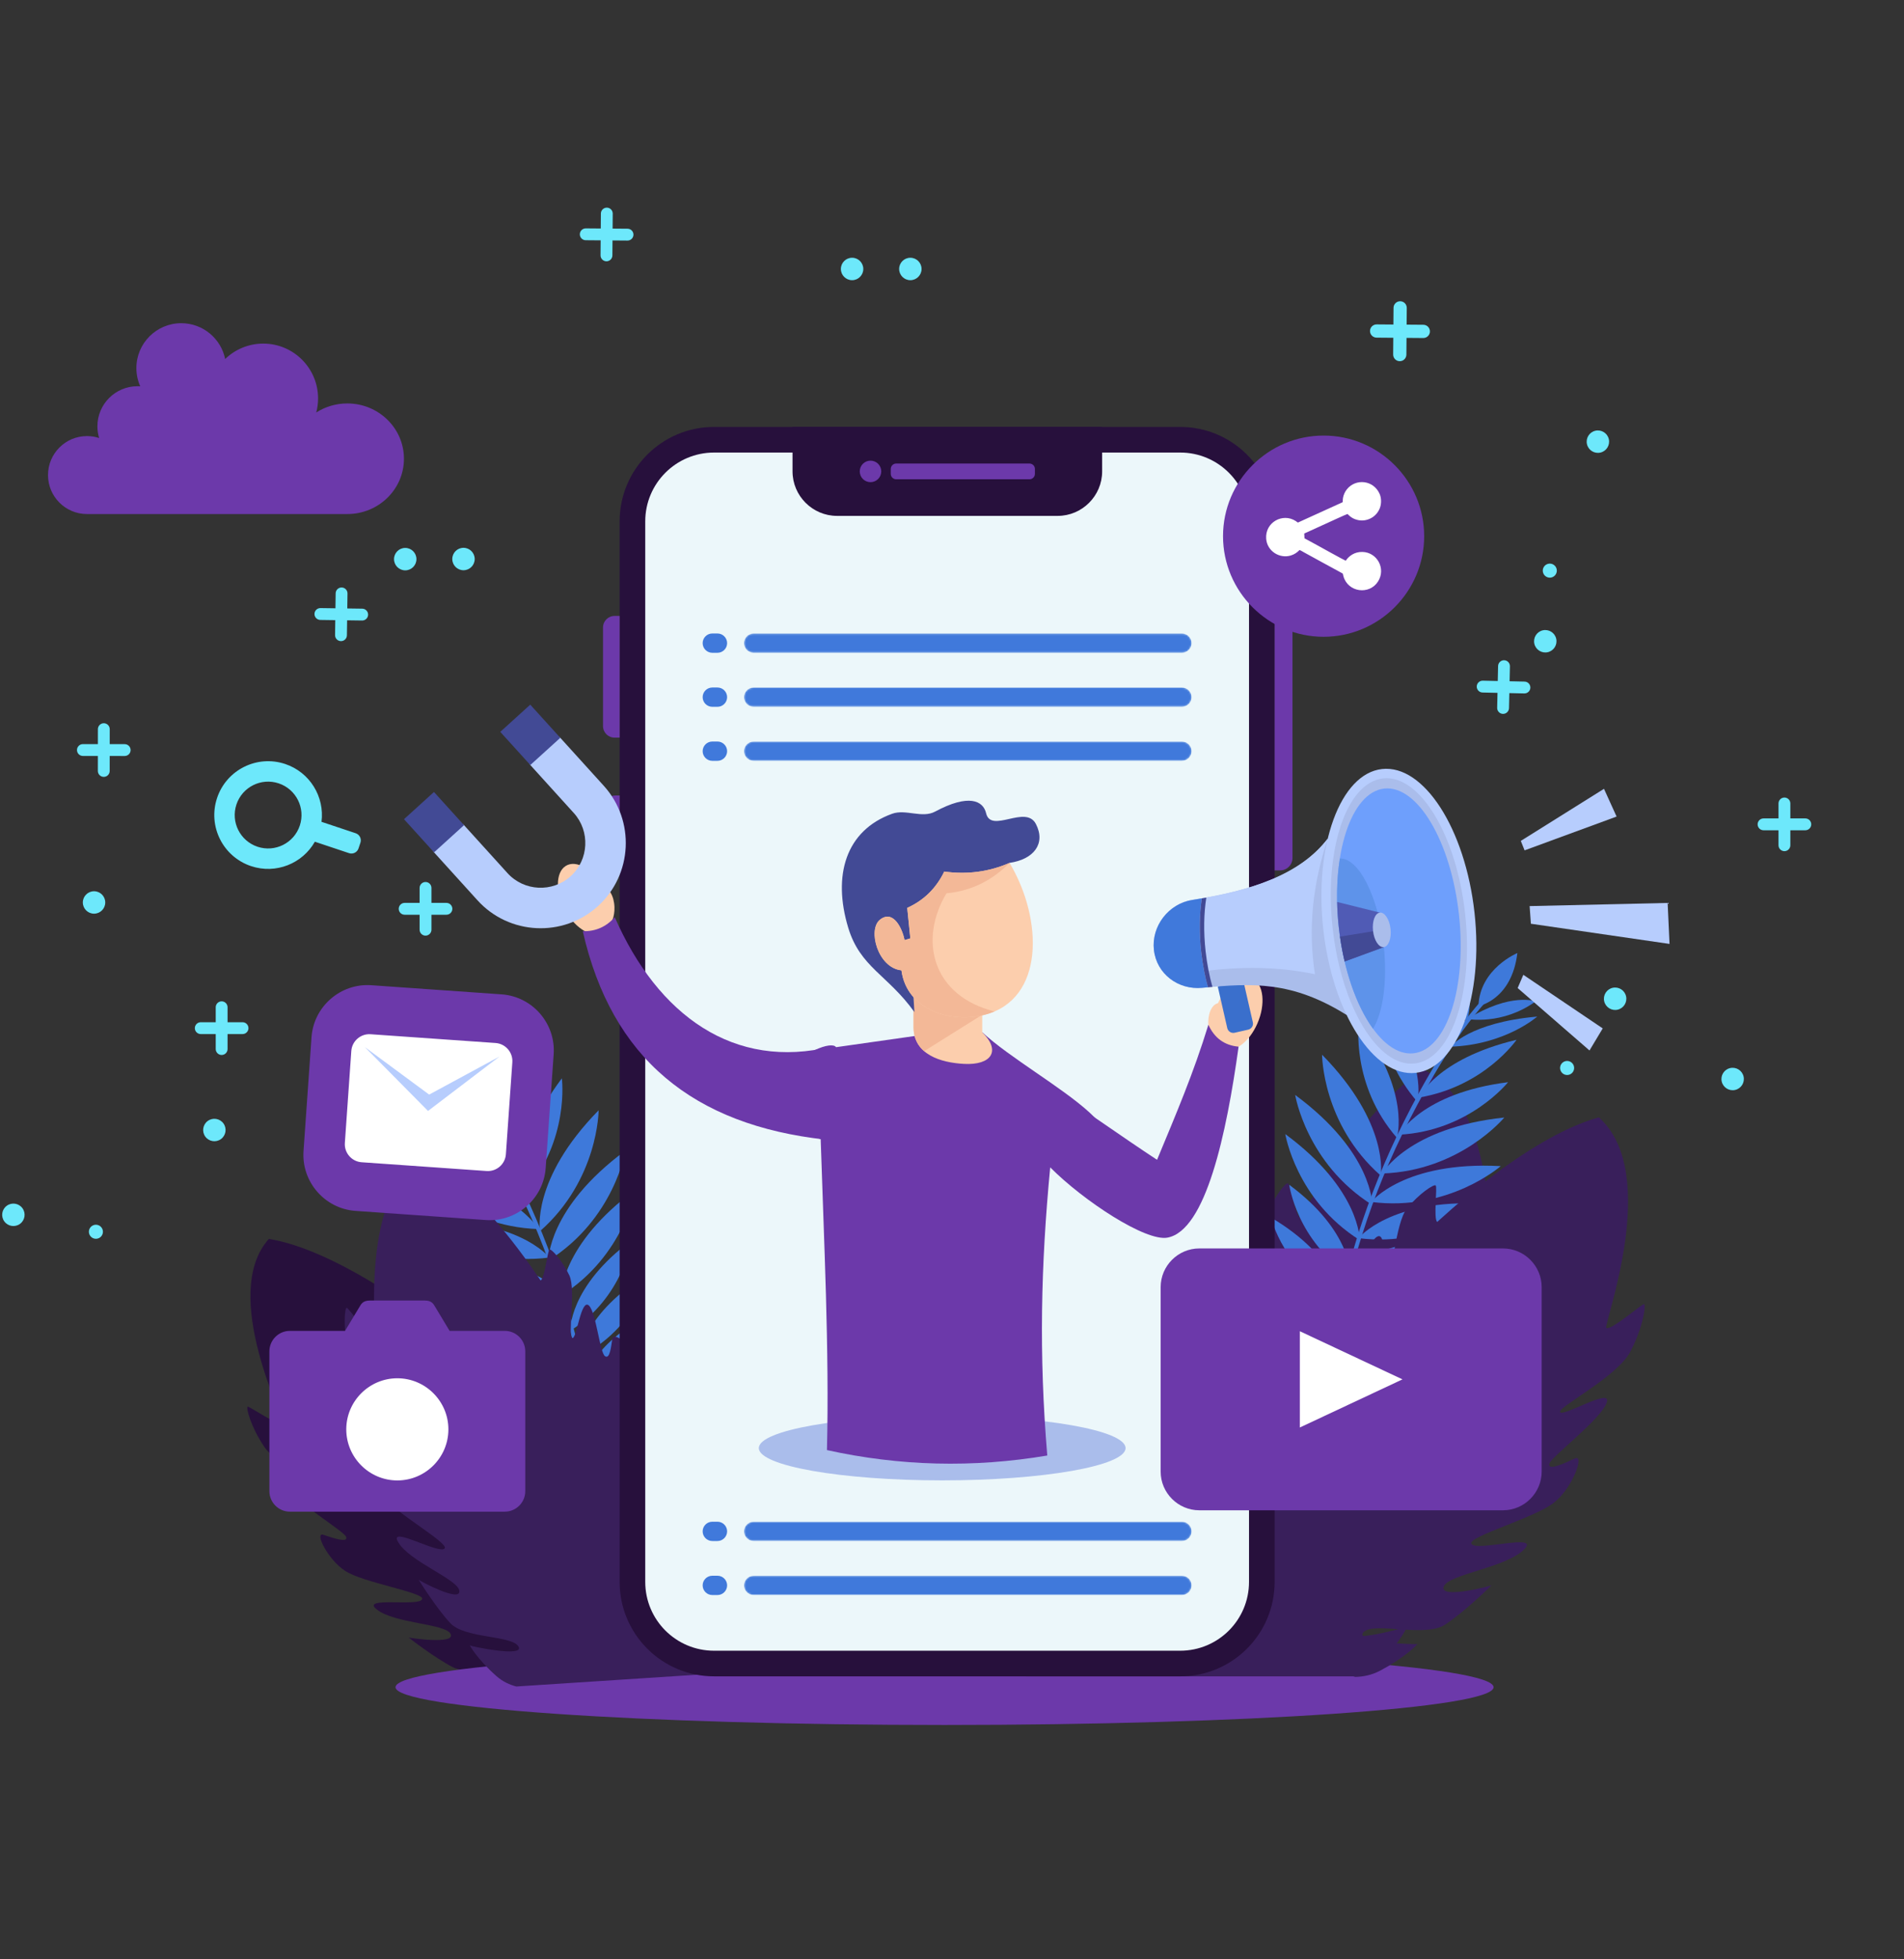 <svg xmlns="http://www.w3.org/2000/svg" viewBox="0 0 1050 1080" width="1050" height="1080"
    preserveAspectRatio="xMidYMid meet"
    style="width: 100%; height: 100%; transform: translate3d(0px, 0px, 0px);">
    <rect x="0" y="0" width="1050" height="1080" fill="#333333" stroke="none"/>
    <defs>
        <clipPath id="__lottie_element_118">
            <rect width="1050" height="1080" x="0" y="0"></rect>
        </clipPath>
        <mask id="__lottie_element_164" mask-type="alpha">
            <g transform="matrix(1,0,0,1,-435,0)" opacity="1" style="display: block;">
                <g opacity="1" transform="matrix(1,0,0,1,968.716,873.881)">
                    <path fill="rgb(64,121,219)" fill-opacity="1"
                        d=" M118.095,-5.319 C118.095,-5.319 -118.095,-5.319 -118.095,-5.319 C-121.02,-5.319 -123.413,-2.926 -123.413,-0.002 C-123.413,-0.002 -123.413,-0.001 -123.413,-0.001 C-123.413,2.924 -121.02,5.318 -118.095,5.318 C-118.095,5.318 118.095,5.318 118.095,5.318 C121.021,5.318 123.413,2.924 123.413,-0.001 C123.413,-0.001 123.413,-0.002 123.413,-0.002 C123.413,-2.926 121.021,-5.319 118.095,-5.319z"></path>
                </g>
            </g>
        </mask>
        <mask id="__lottie_element_173" mask-type="alpha">
            <g transform="matrix(1,0,0,1,-435,0)" opacity="1" style="display: block;">
                <g opacity="1" transform="matrix(1,0,0,1,968.716,844.104)">
                    <path fill="rgb(64,121,219)" fill-opacity="1"
                        d=" M118.095,-5.318 C118.095,-5.318 -118.095,-5.318 -118.095,-5.318 C-121.02,-5.318 -123.413,-2.926 -123.413,-0.002 C-123.413,-0.002 -123.413,0 -123.413,0 C-123.413,2.925 -121.02,5.318 -118.095,5.318 C-118.095,5.318 118.095,5.318 118.095,5.318 C121.021,5.318 123.413,2.925 123.413,0 C123.413,0 123.413,-0.002 123.413,-0.002 C123.413,-2.926 121.021,-5.318 118.095,-5.318z"></path>
                </g>
            </g>
        </mask>
        <mask id="__lottie_element_182" mask-type="alpha">
            <g transform="matrix(1,0,0,1,-435,0)" opacity="1" style="display: block;">
                <g opacity="1" transform="matrix(1,0,0,1,968.716,414.06)">
                    <path fill="rgb(64,121,219)" fill-opacity="1"
                        d=" M118.095,-5.319 C118.095,-5.319 -118.095,-5.319 -118.095,-5.319 C-121.02,-5.319 -123.413,-2.925 -123.413,0 C-123.413,0 -123.413,0.001 -123.413,0.001 C-123.413,2.926 -121.02,5.319 -118.095,5.319 C-118.095,5.319 118.095,5.319 118.095,5.319 C121.021,5.319 123.413,2.926 123.413,0.001 C123.413,0.001 123.413,0 123.413,0 C123.413,-2.925 121.021,-5.319 118.095,-5.319z"></path>
                </g>
            </g>
        </mask>
        <mask id="__lottie_element_191" mask-type="alpha">
            <g transform="matrix(1,0,0,1,-435,0)" opacity="1" style="display: block;">
                <g opacity="1" transform="matrix(1,0,0,1,968.716,384.282)">
                    <path fill="rgb(64,121,219)" fill-opacity="1"
                        d=" M118.095,-5.318 C118.095,-5.318 -118.095,-5.318 -118.095,-5.318 C-121.02,-5.318 -123.413,-2.926 -123.413,-0.001 C-123.413,-0.001 -123.413,0 -123.413,0 C-123.413,2.926 -121.02,5.318 -118.095,5.318 C-118.095,5.318 118.095,5.318 118.095,5.318 C121.021,5.318 123.413,2.926 123.413,0 C123.413,0 123.413,-0.001 123.413,-0.001 C123.413,-2.926 121.021,-5.318 118.095,-5.318z"></path>
                </g>
            </g>
        </mask>
        <mask id="__lottie_element_200" mask-type="alpha">
            <g transform="matrix(1,0,0,1,-435,0)" opacity="1" style="display: block;">
                <g opacity="1" transform="matrix(1,0,0,1,968.716,354.504)">
                    <path fill="rgb(64,121,219)" fill-opacity="1"
                        d=" M118.095,-5.318 C118.095,-5.318 -118.095,-5.318 -118.095,-5.318 C-121.02,-5.318 -123.413,-2.925 -123.413,-0.001 C-123.413,-0.001 -123.413,0.001 -123.413,0.001 C-123.413,2.926 -121.02,5.318 -118.095,5.318 C-118.095,5.318 118.095,5.318 118.095,5.318 C121.021,5.318 123.413,2.926 123.413,0.001 C123.413,0.001 123.413,-0.001 123.413,-0.001 C123.413,-2.925 121.021,-5.318 118.095,-5.318z"></path>
                </g>
            </g>
        </mask>
    </defs>
    <g clip-path="url(#__lottie_element_118)">
        <g
            transform="matrix(1,0.008,-0.008,1,-433.599,-9.063)"
            opacity="1" style="display: block;">
            <g opacity="1" transform="matrix(1,0,0,1,1207.097,181.975)">
                <path fill="rgb(109,232,251)" fill-opacity="1"
                    d=" M12.874,-3.653 C12.874,-3.653 3.645,-3.653 3.645,-3.653 C3.645,-3.653 3.645,-12.871 3.645,-12.871 C3.645,-14.886 2.012,-16.52 -0.004,-16.52 C-2.016,-16.52 -3.651,-14.886 -3.651,-12.871 C-3.651,-12.871 -3.651,-3.653 -3.651,-3.653 C-3.651,-3.653 -12.873,-3.653 -12.873,-3.653 C-14.887,-3.653 -16.522,-2.014 -16.522,-0.003 C-16.522,2.013 -14.887,3.645 -12.873,3.645 C-12.873,3.645 -3.651,3.645 -3.651,3.645 C-3.651,3.645 -3.651,12.872 -3.651,12.872 C-3.651,14.887 -2.016,16.52 -0.004,16.52 C2.012,16.52 3.645,14.886 3.645,12.869 C3.645,12.869 3.645,3.645 3.645,3.645 C3.645,3.645 12.874,3.645 12.874,3.645 C14.888,3.647 16.523,2.013 16.523,-0.003 C16.523,-2.011 14.888,-3.653 12.874,-3.653z"></path>
            </g>
        </g>
        <g
            transform="matrix(1,0.022,-0.022,1,-426.218,-28.133)"
            opacity="1" style="display: block;">
            <g opacity="1" transform="matrix(1,0,0,1,1263.723,379.045)">
                <path fill="rgb(109,232,251)" fill-opacity="1"
                    d=" M11.521,-3.269 C11.521,-3.269 3.262,-3.269 3.262,-3.269 C3.262,-3.269 3.262,-11.517 3.262,-11.517 C3.262,-13.321 1.8,-14.783 -0.003,-14.783 C-1.804,-14.783 -3.268,-13.321 -3.268,-11.517 C-3.268,-11.517 -3.268,-3.269 -3.268,-3.269 C-3.268,-3.269 -11.52,-3.269 -11.52,-3.269 C-13.323,-3.269 -14.787,-1.8 -14.787,-0.001 C-14.787,1.802 -13.323,3.262 -11.52,3.262 C-11.52,3.262 -3.268,3.262 -3.268,3.262 C-3.268,3.262 -3.268,11.52 -3.268,11.52 C-3.268,13.323 -1.804,14.783 -0.003,14.783 C1.8,14.783 3.262,13.322 3.262,11.519 C3.262,11.519 3.262,3.262 3.262,3.262 C3.262,3.262 11.521,3.262 11.521,3.262 C13.324,3.264 14.787,1.802 14.787,-0.001 C14.787,-1.799 13.324,-3.269 11.521,-3.269z"></path>
            </g>
        </g>
        <g
            transform="matrix(1,0.008,-0.008,1,-434.01,-5.778)"
            opacity="1" style="display: block;">
            <g opacity="1" transform="matrix(1,0,0,1,769.587,128.866)">
                <path fill="rgb(109,232,251)" fill-opacity="1"
                    d=" M11.522,-3.268 C11.522,-3.268 3.263,-3.268 3.263,-3.268 C3.263,-3.268 3.263,-11.518 3.263,-11.518 C3.263,-13.322 1.801,-14.784 -0.003,-14.784 C-1.804,-14.784 -3.268,-13.322 -3.268,-11.518 C-3.268,-11.518 -3.268,-3.268 -3.268,-3.268 C-3.268,-3.268 -11.521,-3.268 -11.521,-3.268 C-13.323,-3.268 -14.786,-1.802 -14.786,-0.003 C-14.786,1.801 -13.323,3.263 -11.521,3.263 C-11.521,3.263 -3.268,3.263 -3.268,3.263 C-3.268,3.263 -3.268,11.521 -3.268,11.521 C-3.268,13.324 -1.804,14.784 -0.003,14.784 C1.801,14.784 3.263,13.322 3.263,11.518 C3.263,11.518 3.263,3.263 3.263,3.263 C3.263,3.263 11.522,3.263 11.522,3.263 C13.323,3.264 14.786,1.801 14.786,-0.003 C14.786,-1.8 13.323,-3.268 11.522,-3.268z"></path>
            </g>
        </g>
        <g transform="matrix(1,0,0,1,-435,0)" opacity="1" style="display: block;">
            <g opacity="1" transform="matrix(1,0,0,1,669.669,500.949)">
                <path fill="rgb(109,232,251)" fill-opacity="1"
                    d=" M11.52,-3.269 C11.52,-3.269 3.262,-3.269 3.262,-3.269 C3.262,-3.269 3.262,-11.519 3.262,-11.519 C3.262,-13.323 1.799,-14.783 -0.004,-14.783 C-1.805,-14.783 -3.269,-13.323 -3.269,-11.519 C-3.269,-11.519 -3.269,-3.269 -3.269,-3.269 C-3.269,-3.269 -11.522,-3.269 -11.522,-3.269 C-13.323,-3.269 -14.787,-1.801 -14.787,-0.002 C-14.787,1.801 -13.323,3.262 -11.522,3.262 C-11.522,3.262 -3.269,3.262 -3.269,3.262 C-3.269,3.262 -3.269,11.52 -3.269,11.52 C-3.269,13.323 -1.805,14.783 -0.004,14.783 C1.799,14.783 3.262,13.32 3.262,11.517 C3.262,11.517 3.262,3.262 3.262,3.262 C3.262,3.262 11.52,3.262 11.52,3.262 C13.323,3.264 14.787,1.801 14.787,-0.002 C14.787,-1.799 13.323,-3.269 11.52,-3.269z"></path>
            </g>
        </g>
        <g transform="matrix(1,0,0,1,-435,0)" opacity="1" style="display: block;">
            <g opacity="1" transform="matrix(1,0,0,1,1419.061,454.387)">
                <path fill="rgb(109,232,251)" fill-opacity="1"
                    d=" M11.522,-3.268 C11.522,-3.268 3.262,-3.268 3.262,-3.268 C3.262,-3.268 3.262,-11.518 3.262,-11.518 C3.262,-13.321 1.8,-14.784 -0.003,-14.784 C-1.803,-14.784 -3.267,-13.321 -3.267,-11.518 C-3.267,-11.518 -3.267,-3.268 -3.267,-3.268 C-3.267,-3.268 -11.521,-3.268 -11.521,-3.268 C-13.324,-3.268 -14.787,-1.8 -14.787,-0.001 C-14.787,1.803 -13.324,3.263 -11.521,3.263 C-11.521,3.263 -3.267,3.263 -3.267,3.263 C-3.267,3.263 -3.267,11.521 -3.267,11.521 C-3.267,13.324 -1.803,14.784 -0.003,14.784 C1.8,14.784 3.262,13.321 3.262,11.518 C3.262,11.518 3.262,3.263 3.262,3.263 C3.262,3.263 11.522,3.263 11.522,3.263 C13.324,3.264 14.788,1.803 14.788,-0.001 C14.788,-1.799 13.324,-3.268 11.522,-3.268z"></path>
            </g>
        </g>
        <g
            transform="matrix(1,0.001,-0.001,1,-434.644,-0.424)"
            opacity="1" style="display: block;">
            <g opacity="1" transform="matrix(1,0,0,1,492.298,413.371)">
                <path fill="rgb(109,232,251)" fill-opacity="1"
                    d=" M11.521,-3.268 C11.521,-3.268 3.262,-3.268 3.262,-3.268 C3.262,-3.268 3.262,-11.518 3.262,-11.518 C3.262,-13.322 1.8,-14.784 -0.003,-14.784 C-1.804,-14.784 -3.268,-13.322 -3.268,-11.518 C-3.268,-11.518 -3.268,-3.268 -3.268,-3.268 C-3.268,-3.268 -11.521,-3.268 -11.521,-3.268 C-13.323,-3.268 -14.787,-1.802 -14.787,-0.002 C-14.787,1.801 -13.323,3.261 -11.521,3.261 C-11.521,3.261 -3.268,3.261 -3.268,3.261 C-3.268,3.261 -3.268,11.519 -3.268,11.519 C-3.268,13.323 -1.804,14.784 -0.003,14.784 C1.8,14.784 3.262,13.321 3.262,11.518 C3.262,11.518 3.262,3.261 3.262,3.261 C3.262,3.261 11.521,3.261 11.521,3.261 C13.323,3.263 14.787,1.801 14.787,-0.002 C14.787,-1.8 13.323,-3.268 11.521,-3.268z"></path>
            </g>
        </g>
        <g transform="matrix(1,0,0,1,-435,0)" opacity="1" style="display: block;">
            <g opacity="1" transform="matrix(1,0,0,1,557.234,566.728)">
                <path fill="rgb(109,232,251)" fill-opacity="1"
                    d=" M11.521,-3.268 C11.521,-3.268 3.262,-3.268 3.262,-3.268 C3.262,-3.268 3.262,-11.518 3.262,-11.518 C3.262,-13.321 1.8,-14.784 -0.003,-14.784 C-1.805,-14.784 -3.269,-13.321 -3.269,-11.518 C-3.269,-11.518 -3.269,-3.268 -3.269,-3.268 C-3.269,-3.268 -11.521,-3.268 -11.521,-3.268 C-13.323,-3.268 -14.787,-1.801 -14.787,-0.002 C-14.787,1.801 -13.323,3.261 -11.521,3.261 C-11.521,3.261 -3.269,3.261 -3.269,3.261 C-3.269,3.261 -3.269,11.52 -3.269,11.52 C-3.269,13.323 -1.805,14.784 -0.003,14.784 C1.8,14.784 3.262,13.322 3.262,11.517 C3.262,11.517 3.262,3.261 3.262,3.261 C3.262,3.261 11.521,3.261 11.521,3.261 C13.323,3.264 14.787,1.801 14.787,-0.002 C14.787,-1.799 13.323,-3.268 11.521,-3.268z"></path>
            </g>
        </g>
        <g
            transform="matrix(1,0.014,-0.014,1,-430.133,-8.803)"
            opacity="1" style="display: block;">
            <g opacity="1" transform="matrix(1,0,0,1,623.086,338.692)">
                <path fill="rgb(109,232,251)" fill-opacity="1"
                    d=" M11.521,-3.268 C11.521,-3.268 3.262,-3.268 3.262,-3.268 C3.262,-3.268 3.262,-11.518 3.262,-11.518 C3.262,-13.321 1.799,-14.783 -0.004,-14.783 C-1.804,-14.783 -3.269,-13.321 -3.269,-11.518 C-3.269,-11.518 -3.269,-3.268 -3.269,-3.268 C-3.269,-3.268 -11.521,-3.268 -11.521,-3.268 C-13.323,-3.268 -14.787,-1.801 -14.787,-0.002 C-14.787,1.802 -13.323,3.262 -11.521,3.262 C-11.521,3.262 -3.269,3.262 -3.269,3.262 C-3.269,3.262 -3.269,11.52 -3.269,11.52 C-3.269,13.323 -1.804,14.783 -0.004,14.783 C1.799,14.783 3.262,13.321 3.262,11.518 C3.262,11.518 3.262,3.262 3.262,3.262 C3.262,3.262 11.521,3.262 11.521,3.262 C13.323,3.263 14.787,1.802 14.787,-0.002 C14.787,-1.8 13.323,-3.268 11.521,-3.268z"></path>
            </g>
        </g>
        <g transform="matrix(1,0,0,1,-481.989,0)" opacity="1" style="display: block;">
            <g opacity="1" transform="matrix(1,0,0,1,489.369,669.618)">
                <path fill="rgb(109,232,251)" fill-opacity="1"
                    d=" M4.99,-3.652 C7.006,-0.898 6.409,2.972 3.654,4.99 C0.9,7.006 -2.971,6.408 -4.987,3.654 C-7.005,0.897 -6.405,-2.97 -3.651,-4.988 C-0.895,-7.005 2.972,-6.408 4.99,-3.652z"></path>
            </g>
        </g>
        <g transform="matrix(1,0,0,1,-435,0)" opacity="1" style="display: block;">
            <g opacity="1" transform="matrix(1,0,0,1,553.217,622.875)">
                <path fill="rgb(109,232,251)" fill-opacity="1"
                    d=" M4.989,-3.652 C7.006,-0.899 6.406,2.972 3.652,4.988 C0.896,7.006 -2.972,6.405 -4.989,3.651 C-7.006,0.895 -6.407,-2.972 -3.651,-4.99 C-0.897,-7.006 2.972,-6.409 4.989,-3.652z"></path>
            </g>
        </g>
        <g transform="matrix(1,0,0,1,-482,0)" opacity="1" style="display: block;">
            <g opacity="1" transform="matrix(1,0,0,1,534.89,678.959)">
                <path fill="rgb(109,232,251)" fill-opacity="1"
                    d=" M3.126,-2.288 C4.39,-0.561 4.014,1.862 2.289,3.126 C0.563,4.39 -1.861,4.016 -3.125,2.29 C-4.389,0.564 -4.014,-1.861 -2.288,-3.126 C-0.562,-4.39 1.862,-4.014 3.126,-2.288z"></path>
            </g>
        </g>
        <g transform="matrix(1,0,0,1,-435,-33)" opacity="1" style="display: block;">
            <g opacity="1" transform="matrix(1,0,0,1,689.684,342.567)">
                <path fill="rgb(109,232,251)" fill-opacity="1"
                    d=" M3.874,0 C3.874,2.14 2.139,3.875 0.001,3.875 C-2.139,3.875 -3.874,2.142 -3.874,0.002 C-3.874,-2.138 -2.139,-3.873 0.001,-3.873 C2.139,-3.874 3.874,-2.139 3.874,0z"></path>
            </g>
        </g>
        <g transform="matrix(1,0,0,1,-481.821,0)" opacity="1" style="display: block;">
            <g opacity="1" transform="matrix(1,0,0,1,533.684,497.447)">
                <path fill="rgb(109,232,251)" fill-opacity="1"
                    d=" M6.182,0 C6.182,3.413 3.412,6.183 -0.001,6.183 C-3.416,6.183 -6.183,3.413 -6.183,0 C-6.183,-3.416 -3.416,-6.183 -0.001,-6.183 C3.412,-6.183 6.182,-3.416 6.182,0z"></path>
            </g>
        </g>
        <g transform="matrix(1,0,0,1,-435,0.062)" opacity="1" style="display: block;">
            <g opacity="1" transform="matrix(1,0,0,1,658.473,308.141)">
                <path fill="rgb(109,232,251)" fill-opacity="1"
                    d=" M6.182,-0.001 C6.182,3.412 3.415,6.182 -0.001,6.182 C-3.414,6.182 -6.183,3.412 -6.183,-0.001 C-6.183,-3.417 -3.414,-6.182 -0.001,-6.182 C3.415,-6.182 6.182,-3.417 6.182,-0.001z"></path>
            </g>
        </g>
        <g transform="matrix(1,0,0,1,-482,0)" opacity="1" style="display: block;">
            <g opacity="1" transform="matrix(1,0,0,1,737.603,308.141)">
                <path fill="rgb(109,232,251)" fill-opacity="1"
                    d=" M6.182,-0.001 C6.182,3.412 3.413,6.182 0,6.182 C-3.416,6.182 -6.183,3.412 -6.183,-0.001 C-6.183,-3.417 -3.416,-6.182 0,-6.182 C3.413,-6.182 6.182,-3.417 6.182,-0.001z"></path>
            </g>
        </g>
        <g transform="matrix(1,0,0,1,-435,-32.922)" opacity="1" style="display: block;">
            <g opacity="1" transform="matrix(1,0,0,1,1316.188,276.367)">
                <path fill="rgb(109,232,251)" fill-opacity="1"
                    d=" M1.392,6.024 C-1.934,6.792 -5.254,4.721 -6.023,1.393 C-6.792,-1.933 -4.717,-5.255 -1.391,-6.023 C1.937,-6.792 5.256,-4.718 6.025,-1.391 C6.793,1.937 4.72,5.255 1.392,6.024z"></path>
            </g>
        </g>
        <g transform="matrix(1,0,0,1,-481.821,0)" opacity="1" style="display: block;">
            <g opacity="1" transform="matrix(1,0,0,1,1333.997,353.467)">
                <path fill="rgb(109,232,251)" fill-opacity="1"
                    d=" M1.392,6.023 C-1.933,6.792 -5.254,4.717 -6.023,1.392 C-6.792,-1.936 -4.717,-5.256 -1.391,-6.025 C1.937,-6.793 5.256,-4.72 6.025,-1.392 C6.793,1.934 4.72,5.254 1.392,6.023z"></path>
            </g>
        </g>
        <g transform="matrix(1,0,0,1,-435,0.015)" opacity="1"
            style="display: block;">
            <g opacity="1" transform="matrix(1,0,0,1,1289.669,314.526)">
                <path fill="rgb(109,232,251)" fill-opacity="1"
                    d=" M0.872,3.774 C-1.213,4.256 -3.294,2.955 -3.775,0.872 C-4.257,-1.213 -2.957,-3.293 -0.872,-3.775 C1.213,-4.257 3.294,-2.957 3.775,-0.872 C4.257,1.211 2.957,3.293 0.872,3.774z"></path>
            </g>
        </g>
        <g transform="matrix(1,0,0,1,-481.956,0)" opacity="1" style="display: block;">
            <g opacity="1" transform="matrix(1,0,0,1,1346.175,588.68)">
                <path fill="rgb(109,232,251)" fill-opacity="1"
                    d=" M0.872,3.776 C-1.214,4.256 -3.295,2.957 -3.775,0.874 C-4.257,-1.211 -2.958,-3.293 -0.872,-3.775 C1.213,-4.256 3.293,-2.955 3.775,-0.87 C4.257,1.213 2.956,3.295 0.872,3.776z"></path>
            </g>
        </g>
        <g transform="matrix(1,0,0,1,-435,-32.859)" opacity="1"
            style="display: block;">
            <g opacity="1" transform="matrix(1,0,0,1,1390.502,627.622)">
                <path fill="rgb(109,232,251)" fill-opacity="1"
                    d=" M1.392,6.024 C-1.933,6.792 -5.255,4.717 -6.023,1.392 C-6.792,-1.936 -4.716,-5.255 -1.391,-6.024 C1.937,-6.792 5.256,-4.72 6.025,-1.392 C6.792,1.934 4.72,5.255 1.392,6.024z"></path>
            </g>
        </g>
        <g transform="matrix(1,0,0,1,-482,0)" opacity="1" style="display: block;">
            <g opacity="1" transform="matrix(1,0,0,1,1372.694,550.523)">
                <path fill="rgb(109,232,251)" fill-opacity="1"
                    d=" M1.392,6.024 C-1.933,6.792 -5.254,4.718 -6.023,1.39 C-6.792,-1.935 -4.716,-5.256 -1.391,-6.024 C1.937,-6.792 5.256,-4.718 6.025,-1.392 C6.793,1.936 4.72,5.254 1.392,6.024z"></path>
            </g>
        </g>
        <g transform="matrix(1,0,0,1,-435,0)" opacity="1" style="display: block;">
            <g opacity="1" transform="matrix(1,0,0,1,904.903,148.259)">
                <path fill="rgb(109,232,251)" fill-opacity="1"
                    d=" M6.182,0 C6.182,3.413 3.415,6.183 -0.001,6.183 C-3.414,6.183 -6.183,3.413 -6.183,0 C-6.183,-3.416 -3.414,-6.183 -0.001,-6.183 C3.415,-6.183 6.182,-3.416 6.182,0z"></path>
            </g>
        </g>
        <g transform="matrix(1,0,0,1,-482,0)" opacity="1" style="display: block;">
            <g opacity="1" transform="matrix(1,0,0,1,984.032,148.259)">
                <path fill="rgb(109,232,251)" fill-opacity="1"
                    d=" M6.182,0 C6.182,3.413 3.413,6.183 -0.001,6.183 C-3.416,6.183 -6.182,3.413 -6.182,0 C-6.182,-3.416 -3.416,-6.183 -0.001,-6.183 C3.413,-6.183 6.182,-3.416 6.182,0z"></path>
            </g>
        </g>
        <g transform="matrix(1,0,0,1,-435,-33)" opacity="1" style="display: block;">
            <g opacity="1" transform="matrix(1,0,0,1,936.113,182.685)">
                <path fill="rgb(109,232,251)" fill-opacity="1"
                    d=" M3.874,0.001 C3.874,2.141 2.139,3.874 0.001,3.874 C-2.138,3.874 -3.874,2.141 -3.874,0.001 C-3.874,-2.139 -2.139,-3.874 0.001,-3.874 C2.139,-3.874 3.874,-2.139 3.874,0.001z"></path>
            </g>
        </g>
        <g
            transform="matrix(0.875,-0.485,0.485,0.875,-581.503,366.955)"
            opacity="1" style="display: block;">
            <g opacity="1" transform="matrix(1,0,0,1,600.746,429.821)">
                <path fill="rgb(109,232,251)" fill-opacity="1"
                    d=" M-23.041,-26.279 C-10.97,-37.356 7.796,-36.549 18.872,-24.478 C28.611,-13.864 29.163,1.924 20.948,13.112 C20.948,13.112 34.39,27.761 34.39,27.761 C35.919,29.427 35.807,32.04 34.141,33.568 C34.141,33.568 31.678,35.828 31.678,35.828 C30.012,37.356 27.4,37.244 25.871,35.578 C25.871,35.578 12.429,20.928 12.429,20.928 C0.578,28.152 -15.104,26.248 -24.843,15.634 C-35.919,3.563 -35.113,-15.203 -23.041,-26.279z M-15.43,-17.985 C-22.921,-11.111 -23.422,0.533 -16.549,8.023 C-9.675,15.515 1.969,16.015 9.46,9.141 C16.95,2.269 17.451,-9.376 10.578,-16.867 C3.704,-24.358 -7.94,-24.857 -15.43,-17.985z"></path>
            </g>
        </g>
        <g
            transform="matrix(0.999,-0.047,0.047,0.999,-476.984,38.263)"
            opacity="1" style="display: block;">
            <g opacity="1" transform="matrix(1,0,0,1,722.599,804.871)">
                <path fill="rgb(39,16,60)" fill-opacity="1"
                    d=" M157.185,73.568 C157.185,73.568 7.167,131.464 7.167,131.464 C3.352,131.629 -0.629,131.189 -4.929,129.299 C-18.446,123.225 -24.062,117.466 -24.064,117.506 C-23.911,117.825 7.615,114.922 1.591,109.943 C-4.09,105.363 -28.166,114.832 -38.107,108.937 C-47.941,103.327 -61.797,91.446 -61.746,91.404 C-61.707,91.647 -35.638,96.768 -38.56,90.483 C-41.289,84.672 -69.332,83.394 -78.58,75.127 C-87.594,67.409 -54.752,74.954 -53.274,70.637 C-51.645,67.101 -86.188,59.868 -95.051,53.029 C-103.983,46.736 -111.259,30.622 -105.947,32.711 C-100.698,34.781 -92.143,38.076 -93.619,34.257 C-95.174,30.759 -120.512,14.148 -123.323,6.417 C-126.232,-0.737 -100.613,12.87 -100.34,9.624 C-100.075,7.028 -129.627,-5.858 -136.39,-17.453 C-143.214,-28.593 -145.504,-39.605 -144.373,-39.823 C-143.29,-39.929 -127.441,-27.911 -125.437,-29.48 C-123.666,-30.581 -157.185,-102.414 -128.402,-131.629 C-92.209,-124.059 -47,-86.041 -46.88,-86.12 C-45.029,-87.56 -48.126,-102.979 -47.281,-103.824 C-46.533,-104.662 -38.955,-100.407 -32.529,-93.468 C-26.466,-86.587 -23.572,-60.91 -20.628,-61.105 C-18.216,-61.43 -22.765,-83.56 -17.271,-80.864 C-12.232,-78.203 -3.736,-57.63 -0.442,-56.869 C2.598,-56.078 1.089,-62.997 0.472,-67.228 C-0.124,-71.402 11.691,-67.043 15.708,-60.976 C19.283,-54.865 24.873,-27.625 28.461,-30.178 C31.361,-32.842 26.239,-57.875 32.422,-52.581 C38.093,-47.473 40.501,-25.069 45.996,-25.196 C51.038,-25.43 45.097,-44.27 45.303,-44.251 C45.289,-44.209 55.139,-37.711 60.657,-32.864 C65.886,-28.062 63.53,-4.82 68.938,-2.893 C73.857,-1.13 68.805,-26.352 69.13,-26.302 C69.158,-26.312 74.189,-24.859 81.604,-18.615 C89.03,-12.461 86.203,0.103 93.229,6.088 C100.298,11.96 103.448,-2.966 103.472,-2.932 C140.623,22.147 153.422,52.141 157.185,73.568z"></path>
            </g>
        </g>
        <g transform="matrix(1.062,0,0,1.062,-494.266,-51.289)"
            opacity="1" style="display: block;">
            <g opacity="1" transform="matrix(1,0,0,1,955.897,924.009)">
                <path fill="rgb(108,57,170)" fill-opacity="1"
                    d=" M0,19.593 C157.028,19.593 285.101,10.79 285.101,0 C285.101,-10.791 157.028,-19.593 0,-19.593 C-157.028,-19.593 -285.101,-10.791 -285.101,0 C-285.101,10.79 -157.028,19.593 0,19.593z"></path>
            </g>
        </g>
        <g transform="matrix(1,0,0,1,-435,0)" opacity="1" style="display: block;">
            <g opacity="1" transform="matrix(1,0,0,1,1136.992,756.804)">
                <path fill="rgb(57,31,91)" fill-opacity="1"
                    d=" M-135.964,167.213 C-135.964,167.213 46.788,167.213 46.788,167.213 C50.902,165.827 54.942,163.734 58.728,159.97 C70.574,147.998 74.173,139.595 74.191,139.636 C74.159,140.037 39.544,149.858 43.895,142.114 C48.044,134.934 77.447,135.121 85.574,124.804 C93.706,114.831 103.535,96.564 103.464,96.541 C103.521,96.815 77.977,112.911 78.503,105.052 C79.018,97.775 108.229,84.944 114.652,72.394 C121.053,60.522 89.318,81.96 85.984,77.988 C82.808,74.906 116.474,53.103 123.074,42.225 C129.97,31.898 131.091,11.833 126.312,16.221 C121.595,20.566 113.873,27.56 113.874,22.906 C114.093,18.562 134.161,-9.42 133.977,-18.768 C134.135,-27.542 112.539,-2.632 110.92,-5.963 C109.577,-8.606 135.638,-34.36 138.064,-49.424 C140.742,-64.027 138.664,-76.641 137.375,-76.409 C136.182,-76.078 124.297,-56.849 121.529,-57.693 C119.201,-58.137 125.348,-148.016 82.874,-167.214 C47.598,-144.378 15.219,-85.568 15.059,-85.603 C12.509,-86.372 9.482,-103.989 8.241,-104.538 C7.104,-105.122 0.809,-97.508 -3.163,-87.521 C-6.776,-77.745 0.662,-49.335 -2.538,-48.337 C-5.229,-47.695 -9.462,-73.021 -14.183,-67.913 C-18.437,-63.031 -19.026,-37.742 -22.208,-35.586 C-25.108,-33.502 -26.339,-41.458 -27.416,-46.196 C-28.492,-50.864 -39.236,-41.409 -41.013,-33.332 C-42.302,-25.39 -37.083,5.78 -41.932,4.542 C-46.097,2.903 -50.909,-25.735 -55.299,-17.592 C-59.222,-9.856 -52.607,14.885 -58.485,16.999 C-63.927,18.814 -65.338,-3.592 -65.548,-3.488 C-65.515,-3.45 -73.301,7.471 -77.166,14.867 C-80.746,22.098 -68.738,45.778 -73.685,50.034 C-78.179,53.916 -83.144,25.106 -83.468,25.292 C-83.5,25.293 -88.24,28.894 -93.547,38.547 C-98.902,48.11 -90.764,60.275 -95.766,69.496 C-100.858,78.615 -110.304,64.078 -110.317,64.123 C-139.444,105.916 -140.742,142.956 -135.964,167.213z"></path>
            </g>
        </g>
        <g
            transform="matrix(1,-0,0,1,-435.001,0.001)"
            opacity="1" style="display: block;">
            <g opacity="1" transform="matrix(1,0,0,1,0,0)">
                <g opacity="1" transform="matrix(1,0,0,1,717.307,679.249)">
                    <path fill="rgb(62,121,218)" fill-opacity="1"
                        d=" M-42.122,-95.996 C-25.236,-76.811 -11.922,-53.806 -0.31,-31.2 C20.56,9.411 34.446,53.344 40.915,98.426 C40.915,98.426 43.107,97.638 43.107,97.638 C36.652,53.363 23.033,10.35 2.924,-29.882 C-8.853,-53.447 -22.731,-77.439 -40.237,-97.323 C-41.207,-98.426 -43.107,-97.11 -42.122,-95.996z"></path>
                </g>
                <g opacity="1" transform="matrix(1,0,0,1,779.001,759.204)">
                    <path fill="rgb(62,121,218)" fill-opacity="1"
                        d=" M-19.168,17.827 C-19.168,17.827 -15.221,-3.625 19.168,-17.827 C19.168,-17.827 9.346,8.703 -19.168,17.827z"></path>
                </g>
                <g opacity="1" transform="matrix(1,0,0,1,779.694,740.653)">
                    <path fill="rgb(62,121,218)" fill-opacity="1"
                        d=" M-22.478,19.995 C-22.478,19.995 -17.451,-3.639 22.478,-19.995 C22.478,-19.995 10.567,9.343 -22.478,19.995z"></path>
                </g>
                <g opacity="1" transform="matrix(1,0,0,1,773.976,724.732)">
                    <path fill="rgb(62,121,218)" fill-opacity="1"
                        d=" M-19.382,23.008 C-19.382,23.008 -17.793,-1.099 19.381,-23.008 C19.381,-23.008 11.796,7.733 -19.382,23.008z"></path>
                </g>
                <g opacity="1" transform="matrix(1,0,0,1,765.894,708.618)">
                    <path fill="rgb(62,121,218)" fill-opacity="1"
                        d=" M-16.404,24.905 C-16.404,24.905 -17.344,0.765 17.343,-24.905 C17.343,-24.905 13.009,6.458 -16.404,24.905z"></path>
                </g>
                <g opacity="1" transform="matrix(1,0,0,1,764.662,684.978)">
                    <path fill="rgb(62,121,218)" fill-opacity="1"
                        d=" M-20.288,29.212 C-20.288,29.212 -20.744,1.36 20.745,-29.211 C20.745,-29.212 14.808,7.121 -20.288,29.212z"></path>
                </g>
                <g opacity="1" transform="matrix(1,0,0,1,758.434,664.518)">
                    <path fill="rgb(62,121,218)" fill-opacity="1"
                        d=" M-21.01,30.322 C-21.01,30.322 -21.515,1.392 21.514,-30.321 C21.514,-30.321 15.39,7.412 -21.01,30.322z"></path>
                </g>
                <g opacity="1" transform="matrix(1,0,0,1,746.406,645.325)">
                    <path fill="rgb(62,121,218)" fill-opacity="1"
                        d=" M-13.616,33.317 C-13.616,33.317 -18.715,4.837 18.716,-33.317 C18.716,-33.317 18.677,4.908 -13.616,33.317z"></path>
                </g>
                <g opacity="1" transform="matrix(1,0,0,1,732.639,626.099)">
                    <path fill="rgb(62,121,218)" fill-opacity="1"
                        d=" M-8.771,31.71 C-8.771,31.71 -16.72,6.854 12.206,-31.709 C12.206,-31.709 16.719,2.472 -8.771,31.71z"></path>
                </g>
                <g opacity="1" transform="matrix(1,0,0,1,721.45,608.627)">
                    <path fill="rgb(62,121,218)" fill-opacity="1"
                        d=" M-8.909,29.398 C-8.909,29.398 -15.119,6.966 12.352,-29.398 C12.352,-29.398 15.119,1.695 -8.909,29.398z"></path>
                </g>
                <g opacity="1" transform="matrix(1,0,0,1,710.81,592.864)">
                    <path fill="rgb(62,121,218)" fill-opacity="1"
                        d=" M-8.538,25.655 C-8.538,25.655 -12.819,6.676 11.794,-25.654 C11.794,-25.654 12.819,0.889 -8.538,25.655z"></path>
                </g>
                <g opacity="1" transform="matrix(1,0,0,1,698.934,583.576)">
                    <path fill="rgb(62,121,218)" fill-opacity="1"
                        d=" M-4.355,24.78 C-4.355,24.78 -10.393,9.051 6.112,-24.779 C6.113,-24.779 10.393,-1.682 -4.355,24.78z"></path>
                </g>
                <g opacity="1" transform="matrix(1,0,0,1,687.804,574.649)">
                    <path fill="rgb(62,121,218)" fill-opacity="1"
                        d=" M-2.273,19.206 C-2.273,19.206 -8.914,6.288 3.28,-19.205 C3.281,-19.205 8.915,-0.593 -2.273,19.206z"></path>
                </g>
                <g opacity="1" transform="matrix(1,0,0,1,668.152,570.585)">
                    <path fill="rgb(62,121,218)" fill-opacity="1"
                        d=" M10.73,14.61 C10.73,14.61 -7.604,11.391 -10.73,-14.61 C-10.73,-14.61 10.028,-6.052 10.73,14.61z"></path>
                </g>
                <g opacity="1" transform="matrix(1,0,0,1,666.141,586.674)">
                    <path fill="rgb(62,121,218)" fill-opacity="1"
                        d=" M-18.79,-4.039 C-18.79,-4.039 -5.229,-9.235 18.79,5.655 C18.79,5.655 -0.323,9.234 -18.79,-4.039z"></path>
                </g>
                <g opacity="1" transform="matrix(1,0,0,1,733.784,774.07)">
                    <path fill="rgb(62,121,218)" fill-opacity="1"
                        d=" M26.132,1.472 C26.132,1.472 9.44,-12.571 -26.132,-1.652 C-26.132,-1.652 -1.676,12.571 26.132,1.472z"></path>
                </g>
                <g opacity="1" transform="matrix(1,0,0,1,724.544,743.134)">
                    <path fill="rgb(62,121,218)" fill-opacity="1"
                        d=" M29.589,4.772 C29.589,4.772 13.027,-12.818 -29.59,-6.077 C-29.59,-6.077 -4.185,12.818 29.589,4.772z"></path>
                </g>
                <g opacity="1" transform="matrix(1,0,0,1,721.583,724.723)">
                    <path fill="rgb(62,121,218)" fill-opacity="1"
                        d=" M28.86,7.378 C28.86,7.378 14.226,-11.849 -28.86,-9.594 C-28.86,-9.594 -5.569,11.85 28.86,7.378z"></path>
                </g>
                <g opacity="1" transform="matrix(1,0,0,1,710.594,704.873)">
                    <path fill="rgb(62,121,218)" fill-opacity="1"
                        d=" M34.413,8.25 C34.413,8.25 17.047,-13.53 -34.413,-10.729 C-34.413,-10.729 -6.72,13.53 34.413,8.25z"></path>
                </g>
                <g opacity="1" transform="matrix(1,0,0,1,702.313,684.588)">
                    <path fill="rgb(62,121,218)" fill-opacity="1"
                        d=" M35.693,8.581 C35.693,8.581 17.678,-14.06 -35.693,-11.159 C-35.693,-11.159 -6.968,14.06 35.693,8.581z"></path>
                </g>
                <g opacity="1" transform="matrix(1,0,0,1,698.298,662.055)">
                    <path fill="rgb(62,121,218)" fill-opacity="1"
                        d=" M33.667,15.423 C33.667,15.423 19.482,-9.797 -33.667,-15.423 C-33.667,-15.423 -9.32,14.044 33.667,15.423z"></path>
                </g>
                <g opacity="1" transform="matrix(1,0,0,1,692.649,641.637)">
                    <path fill="rgb(62,121,218)" fill-opacity="1"
                        d=" M30.1,14.474 C30.1,14.474 17.735,-8.506 -30.1,-14.474 C-30.1,-14.474 -8.639,12.509 30.1,14.474z"></path>
                </g>
                <g opacity="1" transform="matrix(1,0,0,1,684.777,619.708)">
                    <path fill="rgb(62,121,218)" fill-opacity="1"
                        d=" M26.905,15.922 C26.904,15.922 17.422,-5.338 -26.904,-15.922 C-26.904,-15.922 -9.262,9.829 26.905,15.922z"></path>
                </g>
                <g opacity="1" transform="matrix(1,0,0,1,670.381,599.295)">
                    <path fill="rgb(62,121,218)" fill-opacity="1"
                        d=" M23.927,8.308 C23.927,8.308 13.57,-4.984 -23.927,-8.308 C-23.927,-8.308 -6.351,7.28 23.927,8.308z"></path>
                </g>
                <g opacity="1" transform="matrix(1,0,0,1,727.638,759.356)">
                    <path fill="rgb(62,121,218)" fill-opacity="1"
                        d=" M30.063,1.118 C30.063,1.118 11.149,-13.92 -30.063,-1.141 C-30.063,-1.141 -2.211,13.92 30.063,1.118z"></path>
                </g>
            </g>
        </g>
        <g
            transform="matrix(0.998,-0.065,0.065,0.998,-492.962,53.527)"
            opacity="1" style="display: block;">
            <g opacity="1" transform="matrix(1,0,0,1,760.184,777.542)">
                <path fill="rgb(57,31,91)" fill-opacity="1"
                    d=" M119.633,147.13 C119.633,147.13 -41.17,147.13 -41.17,147.13 C-44.788,145.909 -48.344,144.067 -51.675,140.756 C-62.098,130.222 -65.264,122.828 -65.281,122.864 C-65.252,123.217 -34.795,131.858 -38.624,125.045 C-42.274,118.727 -68.145,118.892 -75.297,109.814 C-82.452,101.038 -91.101,84.965 -91.037,84.945 C-91.088,85.186 -68.612,99.349 -69.075,92.434 C-69.529,86.03 -95.23,74.741 -100.882,63.697 C-106.513,53.252 -78.591,72.116 -75.658,68.621 C-72.864,65.908 -102.486,46.724 -108.292,37.153 C-114.36,28.066 -115.346,10.412 -111.142,14.273 C-106.991,18.095 -100.196,24.249 -100.198,20.155 C-100.389,16.332 -118.047,-8.289 -117.887,-16.514 C-118.025,-24.234 -99.022,-2.316 -97.598,-5.246 C-96.416,-7.572 -119.347,-30.233 -121.482,-43.488 C-123.837,-56.337 -122.01,-67.434 -120.875,-67.231 C-119.826,-66.94 -109.368,-50.021 -106.933,-50.764 C-104.884,-51.153 -110.292,-130.237 -72.921,-147.13 C-41.882,-127.037 -13.391,-75.291 -13.251,-75.322 C-11.007,-75.998 -8.344,-91.498 -7.252,-91.982 C-6.251,-92.495 -0.713,-85.796 2.782,-77.009 C5.961,-68.407 -0.583,-43.41 2.233,-42.531 C4.6,-41.967 8.324,-64.251 12.478,-59.756 C16.221,-55.46 16.74,-33.209 19.54,-31.311 C22.091,-29.478 23.175,-36.478 24.122,-40.647 C25.07,-44.756 34.523,-36.435 36.086,-29.329 C37.22,-22.34 32.629,5.086 36.895,3.996 C40.56,2.555 44.794,-22.645 48.657,-15.479 C52.108,-8.672 46.287,13.098 51.46,14.957 C56.248,16.554 57.489,-3.161 57.675,-3.07 C57.645,-3.036 64.495,6.573 67.898,13.081 C71.047,19.443 60.482,40.28 64.833,44.025 C68.788,47.441 73.156,22.09 73.441,22.254 C73.47,22.255 77.641,25.423 82.311,33.917 C87.023,42.332 79.861,53.035 84.262,61.149 C88.742,69.172 97.055,56.381 97.065,56.421 C122.695,93.194 123.837,125.785 119.633,147.13z"></path>
            </g>
        </g>
        <g transform="matrix(1,0,0,1,-435.001,0.001)" opacity="1"
            style="display: block;">
            <g opacity="1" transform="matrix(1,0,0,1,0,0)">
                <g opacity="1" transform="matrix(1,0,0,1,1211.899,648.602)">
                    <path fill="rgb(62,121,218)" fill-opacity="1"
                        d=" M42.123,-95.995 C25.236,-76.811 11.922,-53.806 0.309,-31.2 C-20.56,9.412 -34.446,53.345 -40.915,98.425 C-40.915,98.425 -43.106,97.638 -43.106,97.638 C-36.651,53.363 -23.033,10.35 -2.925,-29.882 C8.853,-53.447 22.731,-77.438 40.238,-97.322 C41.207,-98.425 43.107,-97.11 42.123,-95.995z"></path>
                </g>
                <g opacity="1" transform="matrix(1,0,0,1,1150.205,728.557)">
                    <path fill="rgb(62,121,218)" fill-opacity="1"
                        d=" M19.169,17.827 C19.169,17.827 15.222,-3.624 -19.168,-17.827 C-19.168,-17.827 -9.345,8.703 19.169,17.827z"></path>
                </g>
                <g opacity="1" transform="matrix(1,0,0,1,1149.512,710.007)">
                    <path fill="rgb(62,121,218)" fill-opacity="1"
                        d=" M22.478,19.995 C22.478,19.995 17.452,-3.639 -22.478,-19.995 C-22.478,-19.995 -10.567,9.343 22.478,19.995z"></path>
                </g>
                <g opacity="1" transform="matrix(1,0,0,1,1155.229,694.085)">
                    <path fill="rgb(62,121,218)" fill-opacity="1"
                        d=" M19.382,23.008 C19.382,23.008 17.792,-1.099 -19.382,-23.008 C-19.382,-23.008 -11.796,7.733 19.382,23.008z"></path>
                </g>
                <g opacity="1" transform="matrix(1,0,0,1,1163.312,677.972)">
                    <path fill="rgb(62,121,218)" fill-opacity="1"
                        d=" M16.403,24.906 C16.403,24.906 17.342,0.765 -17.343,-24.906 C-17.343,-24.906 -13.009,6.46 16.403,24.906z"></path>
                </g>
                <g opacity="1" transform="matrix(1,0,0,1,1164.544,654.332)">
                    <path fill="rgb(62,121,218)" fill-opacity="1"
                        d=" M20.288,29.213 C20.288,29.213 20.744,1.36 -20.744,-29.212 C-20.744,-29.212 -14.808,7.123 20.288,29.213z"></path>
                </g>
                <g opacity="1" transform="matrix(1,0,0,1,1170.771,633.872)">
                    <path fill="rgb(62,121,218)" fill-opacity="1"
                        d=" M21.01,30.321 C21.01,30.321 21.515,1.391 -21.514,-30.321 C-21.514,-30.321 -15.391,7.412 21.01,30.321z"></path>
                </g>
                <g opacity="1" transform="matrix(1,0,0,1,1182.8,614.678)">
                    <path fill="rgb(62,121,218)" fill-opacity="1"
                        d=" M13.616,33.317 C13.616,33.317 18.717,4.837 -18.716,-33.317 C-18.716,-33.317 -18.677,4.909 13.616,33.317z"></path>
                </g>
                <g opacity="1" transform="matrix(1,0,0,1,1196.566,595.452)">
                    <path fill="rgb(62,121,218)" fill-opacity="1"
                        d=" M8.771,31.709 C8.771,31.709 16.719,6.855 -12.206,-31.709 C-12.206,-31.709 -16.719,2.472 8.771,31.709z"></path>
                </g>
                <g opacity="1" transform="matrix(1,0,0,1,1207.756,577.981)">
                    <path fill="rgb(62,121,218)" fill-opacity="1"
                        d=" M8.91,29.398 C8.91,29.398 15.118,6.967 -12.353,-29.398 C-12.353,-29.398 -15.118,1.694 8.91,29.398z"></path>
                </g>
                <g opacity="1" transform="matrix(1,0,0,1,1218.395,562.217)">
                    <path fill="rgb(62,121,218)" fill-opacity="1"
                        d=" M8.538,25.654 C8.538,25.654 12.819,6.676 -11.793,-25.654 C-11.793,-25.654 -12.819,0.889 8.538,25.654z"></path>
                </g>
                <g opacity="1" transform="matrix(1,0,0,1,1230.271,552.93)">
                    <path fill="rgb(62,121,218)" fill-opacity="1"
                        d=" M4.356,24.78 C4.356,24.78 10.393,9.049 -6.113,-24.779 C-6.113,-24.78 -10.393,-1.683 4.356,24.78z"></path>
                </g>
                <g opacity="1" transform="matrix(1,0,0,1,1241.401,544.003)">
                    <path fill="rgb(62,121,218)" fill-opacity="1"
                        d=" M2.274,19.206 C2.274,19.206 8.915,6.288 -3.28,-19.206 C-3.281,-19.206 -8.915,-0.594 2.274,19.206z"></path>
                </g>
                <g opacity="1" transform="matrix(1,0,0,1,1261.054,539.938)">
                    <path fill="rgb(62,121,218)" fill-opacity="1"
                        d=" M-10.73,14.61 C-10.73,14.61 7.603,11.391 10.73,-14.61 C10.729,-14.61 -10.029,-6.052 -10.73,14.61z"></path>
                </g>
                <g opacity="1" transform="matrix(1,0,0,1,1263.065,556.029)">
                    <path fill="rgb(62,121,218)" fill-opacity="1"
                        d=" M18.79,-4.039 C18.79,-4.039 5.228,-9.235 -18.79,5.655 C-18.79,5.655 0.323,9.235 18.79,-4.039z"></path>
                </g>
                <g opacity="1" transform="matrix(1,0,0,1,1195.422,743.423)">
                    <path fill="rgb(62,121,218)" fill-opacity="1"
                        d=" M-26.132,1.472 C-26.132,1.472 -9.441,-12.571 26.132,-1.651 C26.132,-1.651 1.676,12.57 -26.132,1.472z"></path>
                </g>
                <g opacity="1" transform="matrix(1,0,0,1,1204.661,712.488)">
                    <path fill="rgb(62,121,218)" fill-opacity="1"
                        d=" M-29.589,4.771 C-29.589,4.771 -13.028,-12.818 29.589,-6.076 C29.589,-6.076 4.184,12.818 -29.589,4.771z"></path>
                </g>
                <g opacity="1" transform="matrix(1,0,0,1,1207.623,694.077)">
                    <path fill="rgb(62,121,218)" fill-opacity="1"
                        d=" M-28.86,7.377 C-28.86,7.377 -14.225,-11.85 28.86,-9.595 C28.86,-9.595 5.568,11.85 -28.86,7.377z"></path>
                </g>
                <g opacity="1" transform="matrix(1,0,0,1,1218.611,674.226)">
                    <path fill="rgb(62,121,218)" fill-opacity="1"
                        d=" M-34.413,8.249 C-34.413,8.249 -17.046,-13.53 34.413,-10.729 C34.413,-10.729 6.72,13.53 -34.413,8.249z"></path>
                </g>
                <g opacity="1" transform="matrix(1,0,0,1,1226.892,653.942)">
                    <path fill="rgb(62,121,218)" fill-opacity="1"
                        d=" M-35.693,8.581 C-35.693,8.581 -17.678,-14.061 35.692,-11.159 C35.692,-11.159 6.967,14.06 -35.693,8.581z"></path>
                </g>
                <g opacity="1" transform="matrix(1,0,0,1,1230.908,631.409)">
                    <path fill="rgb(62,121,218)" fill-opacity="1"
                        d=" M-33.667,15.424 C-33.667,15.424 -19.482,-9.797 33.667,-15.424 C33.667,-15.424 9.32,14.044 -33.667,15.424z"></path>
                </g>
                <g opacity="1" transform="matrix(1,0,0,1,1236.556,610.991)">
                    <path fill="rgb(62,121,218)" fill-opacity="1"
                        d=" M-30.099,14.474 C-30.099,14.474 -17.736,-8.505 30.099,-14.474 C30.099,-14.474 8.64,12.509 -30.099,14.474z"></path>
                </g>
                <g opacity="1" transform="matrix(1,0,0,1,1244.429,589.062)">
                    <path fill="rgb(62,121,218)" fill-opacity="1"
                        d=" M-26.904,15.922 C-26.904,15.921 -17.422,-5.337 26.905,-15.922 C26.905,-15.922 9.263,9.828 -26.904,15.922z"></path>
                </g>
                <g opacity="1" transform="matrix(1,0,0,1,1258.824,568.648)">
                    <path fill="rgb(62,121,218)" fill-opacity="1"
                        d=" M-23.926,8.307 C-23.926,8.307 -13.57,-4.984 23.927,-8.307 C23.927,-8.307 6.352,7.281 -23.926,8.307z"></path>
                </g>
                <g opacity="1" transform="matrix(1,0,0,1,1201.568,728.71)">
                    <path fill="rgb(62,121,218)" fill-opacity="1"
                        d=" M-30.063,1.118 C-30.063,1.118 -11.15,-13.919 30.063,-1.141 C30.063,-1.141 2.211,13.919 -30.063,1.118z"></path>
                </g>
            </g>
        </g>
        <g
            transform="matrix(0.998,-0.065,0.065,0.998,-490.874,73.474)"
            opacity="1" style="display: block;">
            <g opacity="1" transform="matrix(1,0,0,1,1188.332,780.009)">
                <path fill="rgb(57,31,91)" fill-opacity="1"
                    d=" M-178.642,83.61 C-178.642,83.61 -8.145,149.409 -8.145,149.409 C-3.809,149.597 0.715,149.097 5.602,146.951 C20.963,140.047 27.346,133.503 27.349,133.548 C27.174,133.91 -8.655,130.609 -1.807,124.951 C4.648,119.746 32.012,130.507 43.309,123.808 C54.486,117.432 70.234,103.929 70.174,103.881 C70.129,104.158 40.504,109.978 43.824,102.835 C46.925,96.231 78.796,94.779 89.307,85.381 C99.552,76.61 62.228,85.186 60.547,80.28 C58.695,76.261 97.953,68.042 108.026,60.268 C118.178,53.117 126.447,34.802 120.411,37.175 C114.444,39.529 104.722,43.274 106.399,38.934 C108.167,34.96 136.963,16.08 140.159,7.293 C143.465,-0.836 114.348,14.628 114.037,10.937 C113.736,7.988 147.322,-6.657 155.01,-19.836 C162.764,-32.495 165.368,-45.011 164.081,-45.259 C162.849,-45.379 144.838,-31.72 142.56,-33.503 C140.547,-34.756 178.642,-116.394 145.93,-149.597 C104.797,-140.994 53.416,-97.786 53.281,-97.877 C51.176,-99.512 54.696,-117.036 53.736,-117.996 C52.884,-118.95 44.272,-114.114 36.97,-106.227 C30.08,-98.407 26.791,-69.225 23.445,-69.446 C20.704,-69.815 25.873,-94.967 19.629,-91.902 C13.903,-88.877 4.248,-65.497 0.504,-64.632 C-2.952,-63.732 -1.238,-71.597 -0.536,-76.405 C0.141,-81.148 -13.287,-76.195 -17.852,-69.299 C-21.914,-62.354 -28.269,-31.395 -32.346,-34.296 C-35.642,-37.325 -29.82,-65.776 -36.848,-59.759 C-43.293,-53.953 -46.029,-28.49 -52.275,-28.635 C-58.004,-28.901 -51.253,-50.312 -51.487,-50.291 C-51.471,-50.244 -62.665,-42.858 -68.935,-37.35 C-74.878,-31.892 -72.202,-5.477 -78.348,-3.287 C-83.939,-1.284 -78.198,-29.95 -78.567,-29.893 C-78.598,-29.904 -84.316,-28.25 -92.743,-21.157 C-101.183,-14.161 -97.969,0.118 -105.955,6.92 C-113.99,13.592 -117.569,-3.37 -117.596,-3.332 C-159.818,25.171 -174.365,59.258 -178.642,83.61z"></path>
            </g>
        </g>
        <g
            transform="matrix(0.998,0.07,-0.07,0.998,-386.672,-44.888)"
            opacity="1" style="display: block;">
            <g opacity="1" transform="matrix(1,0,0,1,666.869,607.201)">
                <path fill="rgb(108,57,170)" fill-opacity="1"
                    d=" M-36,-62.322 C-36,-62.322 36,-62.322 36,-62.322 C53,-62.322 66.906,-48.415 66.906,-31.415 C66.906,-31.415 66.906,31.414 66.906,31.414 C66.906,48.412 53,62.322 36,62.322 C36,62.322 -36,62.322 -36,62.322 C-52.999,62.322 -66.906,48.412 -66.906,31.414 C-66.906,31.414 -66.906,-31.415 -66.906,-31.415 C-66.906,-48.415 -52.999,-62.322 -36,-62.322z"></path>
            </g>
            <g opacity="1" transform="matrix(1,0,0,1,666.869,607.2)">
                <path fill="rgb(255,255,255)" fill-opacity="1"
                    d=" M-34.544,-35.352 C-34.544,-35.352 34.542,-35.352 34.542,-35.352 C40.015,-35.352 44.49,-30.875 44.49,-25.405 C44.49,-25.405 44.49,25.407 44.49,25.407 C44.49,30.878 40.015,35.352 34.542,35.352 C34.542,35.352 -34.544,35.352 -34.544,35.352 C-40.015,35.352 -44.491,30.878 -44.491,25.407 C-44.491,25.407 -44.491,-25.405 -44.491,-25.405 C-44.491,-30.875 -40.015,-35.352 -34.544,-35.352z"></path>
            </g>
            <g opacity="1" transform="matrix(1,0,0,1,666.869,595.468)">
                <path fill="rgb(183,205,253)" fill-opacity="1"
                    d=" M0,16.331 C0,16.331 -37.196,-16.331 -37.196,-16.331 C-37.196,-16.331 0,7.294 0,7.294 C0,7.294 37.196,-16.331 37.196,-16.331 C37.196,-16.331 0,16.331 0,16.331z"></path>
            </g>
        </g>
        <g transform="matrix(1,0,0,1,-435,0)" opacity="1" style="display: block;">
            <g opacity="1" transform="matrix(1,0,0,1,957.312,579.674)">
                <path fill="rgb(39,16,60)" fill-opacity="1"
                    d=" M180.605,-292.273 C180.605,-292.273 180.605,292.271 180.605,292.271 C180.605,321.037 157.299,344.344 128.534,344.344 C128.534,344.344 -128.535,344.344 -128.535,344.344 C-157.3,344.344 -180.606,321.037 -180.606,292.271 C-180.606,292.271 -180.605,-292.273 -180.605,-292.273 C-180.605,-321.01 -157.3,-344.344 -128.535,-344.344 C-128.535,-344.344 128.534,-344.344 128.534,-344.344 C157.299,-344.344 180.605,-321.01 180.605,-292.273z"></path>
            </g>
            <g opacity="1" transform="matrix(1,0,0,1,957.312,579.673)">
                <path fill="rgb(236,247,250)" fill-opacity="1"
                    d=" M166.481,-292.273 C166.481,-313.227 149.489,-330.221 128.535,-330.221 C128.535,-330.221 -128.533,-330.219 -128.533,-330.219 C-149.489,-330.219 -166.48,-313.227 -166.48,-292.273 C-166.48,-292.273 -166.481,292.271 -166.481,292.271 C-166.481,313.24 -149.503,330.22 -128.533,330.22 C-128.533,330.22 128.535,330.22 128.535,330.22 C149.504,330.22 166.481,313.241 166.481,292.271 C166.481,292.271 166.481,-292.273 166.481,-292.273z"></path>
            </g>
            <g opacity="1" transform="matrix(1,0,0,1,1142.843,410.812)">
                <path fill="rgb(108,57,170)" fill-opacity="1"
                    d=" M-1.899,68.96 C-1.899,68.96 -4.925,68.96 -4.925,68.96 C-4.925,68.96 -4.925,-68.96 -4.925,-68.96 C-4.925,-68.96 -1.899,-68.96 -1.899,-68.96 C1.871,-68.96 4.924,-65.903 4.924,-62.132 C4.924,-62.132 4.925,62.132 4.925,62.132 C4.925,65.903 1.871,68.96 -1.899,68.96z"></path>
            </g>
            <g opacity="1" transform="matrix(1,0,0,1,772.128,373.049)">
                <path fill="rgb(108,57,170)" fill-opacity="1"
                    d=" M4.579,33.542 C4.579,33.542 1.768,33.542 1.768,33.542 C-1.736,33.542 -4.579,30.702 -4.579,27.196 C-4.579,27.196 -4.579,-27.195 -4.579,-27.195 C-4.579,-30.7 -1.736,-33.541 1.767,-33.541 C1.767,-33.541 4.579,-33.542 4.579,-33.542 C4.579,-33.542 4.579,33.542 4.579,33.542z"></path>
            </g>
            <g opacity="1" transform="matrix(1,0,0,1,772.715,459.131)">
                <path fill="rgb(108,57,170)" fill-opacity="1"
                    d=" M3.992,20.641 C3.992,20.641 1.54,20.641 1.54,20.641 C-1.515,20.641 -3.992,18.164 -3.992,15.109 C-3.992,15.109 -3.992,-15.106 -3.992,-15.106 C-3.992,-18.163 -1.515,-20.641 1.54,-20.641 C1.54,-20.641 3.992,-20.641 3.992,-20.641 C3.992,-20.641 3.992,20.641 3.992,20.641z"></path>
            </g>
            <g opacity="1" transform="matrix(1,0,0,1,957.43,259.844)">
                <path fill="rgb(39,16,60)" fill-opacity="1"
                    d=" M-85.369,-24.516 C-85.369,-24.516 85.369,-24.516 85.369,-24.516 C85.369,-24.516 85.369,0.002 85.369,0.002 C85.369,13.484 74.338,24.516 60.855,24.516 C60.855,24.516 -60.853,24.516 -60.853,24.516 C-74.338,24.516 -85.369,13.484 -85.369,0.002 C-85.369,0.002 -85.369,-24.516 -85.369,-24.516z"></path>
            </g>
            <g opacity="1" transform="matrix(1,0,0,1,915.059,259.844)">
                <path fill="rgb(108,57,170)" fill-opacity="1"
                    d=" M5.929,0 C5.929,3.274 3.274,5.93 0,5.93 C-3.276,5.93 -5.929,3.274 -5.929,0 C-5.929,-3.276 -3.276,-5.93 0,-5.93 C3.274,-5.93 5.929,-3.276 5.929,0z"></path>
            </g>
            <g opacity="1" transform="matrix(1,0,0,1,965.98,259.845)">
                <path fill="rgb(108,57,170)" fill-opacity="1"
                    d=" M36.736,4.348 C36.736,4.348 -36.736,4.348 -36.736,4.348 C-38.399,4.348 -39.749,2.999 -39.749,1.336 C-39.749,1.336 -39.749,-1.337 -39.749,-1.337 C-39.749,-3 -38.399,-4.348 -36.736,-4.348 C-36.736,-4.348 36.736,-4.348 36.736,-4.348 C38.4,-4.348 39.749,-3 39.749,-1.337 C39.749,-1.337 39.749,1.336 39.749,1.336 C39.749,2.999 38.4,4.348 36.736,4.348z"></path>
            </g>
        </g>
        <g mask="url(#__lottie_element_200)" style="display: block;">
            <g transform="matrix(1,0,0,1,-435,0)" opacity="1">
                <g opacity="1" transform="matrix(1,0,0,1,968.716,354.504)">
                    <path fill="rgb(64,121,219)" fill-opacity="1"
                        d=" M118.095,-5.318 C118.095,-5.318 -118.095,-5.318 -118.095,-5.318 C-121.02,-5.318 -123.413,-2.925 -123.413,-0.001 C-123.413,-0.001 -123.413,0.001 -123.413,0.001 C-123.413,2.926 -121.02,5.318 -118.095,5.318 C-118.095,5.318 118.095,5.318 118.095,5.318 C121.021,5.318 123.413,2.926 123.413,0.001 C123.413,0.001 123.413,-0.001 123.413,-0.001 C123.413,-2.925 121.021,-5.318 118.095,-5.318z"></path>
                </g>
            </g>
        </g>
        <g style="display: block;" transform="matrix(1,0,0,1,-435,0)" opacity="1">
            <g opacity="1" transform="matrix(1,0,0,1,829.238,354.504)">
                <path fill="rgb(64,121,219)" fill-opacity="1"
                    d=" M1.427,-5.318 C1.427,-5.318 -1.427,-5.318 -1.427,-5.318 C-4.351,-5.318 -6.744,-2.925 -6.744,-0.001 C-6.744,-0.001 -6.744,0.001 -6.744,0.001 C-6.744,2.926 -4.351,5.318 -1.427,5.318 C-1.427,5.318 1.427,5.318 1.427,5.318 C4.352,5.318 6.744,2.926 6.744,0.001 C6.744,0.001 6.744,-0.001 6.744,-0.001 C6.744,-2.925 4.352,-5.318 1.427,-5.318z"></path>
            </g>
        </g>
        <g mask="url(#__lottie_element_191)" style="display: block;">
            <g transform="matrix(1,0,0,1,-435,0)" opacity="1">
                <g opacity="1" transform="matrix(1,0,0,1,968.716,384.282)">
                    <path fill="rgb(64,121,219)" fill-opacity="1"
                        d=" M118.095,-5.318 C118.095,-5.318 -118.095,-5.318 -118.095,-5.318 C-121.02,-5.318 -123.413,-2.926 -123.413,-0.001 C-123.413,-0.001 -123.413,0 -123.413,0 C-123.413,2.926 -121.02,5.318 -118.095,5.318 C-118.095,5.318 118.095,5.318 118.095,5.318 C121.021,5.318 123.413,2.926 123.413,0 C123.413,0 123.413,-0.001 123.413,-0.001 C123.413,-2.926 121.021,-5.318 118.095,-5.318z"></path>
                </g>
            </g>
        </g>
        <g style="display: block;" transform="matrix(1,0,0,1,-435,0)" opacity="1">
            <g opacity="1" transform="matrix(1,0,0,1,829.238,384.282)">
                <path fill="rgb(64,121,219)" fill-opacity="1"
                    d=" M1.427,-5.318 C1.427,-5.318 -1.427,-5.318 -1.427,-5.318 C-4.351,-5.318 -6.744,-2.926 -6.744,-0.001 C-6.744,-0.001 -6.744,0 -6.744,0 C-6.744,2.926 -4.351,5.318 -1.427,5.318 C-1.427,5.318 1.427,5.318 1.427,5.318 C4.352,5.318 6.744,2.926 6.744,0 C6.744,0 6.744,-0.001 6.744,-0.001 C6.744,-2.926 4.352,-5.318 1.427,-5.318z"></path>
            </g>
        </g>
        <g mask="url(#__lottie_element_182)" style="display: block;">
            <g transform="matrix(1,0,0,1,-435,0)" opacity="1">
                <g opacity="1" transform="matrix(1,0,0,1,968.716,414.06)">
                    <path fill="rgb(64,121,219)" fill-opacity="1"
                        d=" M118.095,-5.319 C118.095,-5.319 -118.095,-5.319 -118.095,-5.319 C-121.02,-5.319 -123.413,-2.925 -123.413,0 C-123.413,0 -123.413,0.001 -123.413,0.001 C-123.413,2.926 -121.02,5.319 -118.095,5.319 C-118.095,5.319 118.095,5.319 118.095,5.319 C121.021,5.319 123.413,2.926 123.413,0.001 C123.413,0.001 123.413,0 123.413,0 C123.413,-2.925 121.021,-5.319 118.095,-5.319z"></path>
                </g>
            </g>
        </g>
        <g transform="matrix(1,0,0,1,-435,0)" opacity="1" style="display: block;">
            <g opacity="1" transform="matrix(1,0,0,1,829.238,414.06)">
                <path fill="rgb(64,121,219)" fill-opacity="1"
                    d=" M1.427,-5.319 C1.427,-5.319 -1.427,-5.319 -1.427,-5.319 C-4.351,-5.319 -6.744,-2.925 -6.744,0 C-6.744,0 -6.744,0.001 -6.744,0.001 C-6.744,2.926 -4.351,5.319 -1.427,5.319 C-1.427,5.319 1.427,5.319 1.427,5.319 C4.352,5.319 6.744,2.926 6.744,0.001 C6.744,0.001 6.744,0 6.744,0 C6.744,-2.925 4.352,-5.319 1.427,-5.319z"></path>
            </g>
        </g>
        <g mask="url(#__lottie_element_173)" style="display: block;">
            <g transform="matrix(1,0,0,1,-435,0)" opacity="1">
                <g opacity="1" transform="matrix(1,0,0,1,968.716,844.104)">
                    <path fill="rgb(64,121,219)" fill-opacity="1"
                        d=" M118.095,-5.318 C118.095,-5.318 -118.095,-5.318 -118.095,-5.318 C-121.02,-5.318 -123.413,-2.926 -123.413,-0.002 C-123.413,-0.002 -123.413,0 -123.413,0 C-123.413,2.925 -121.02,5.318 -118.095,5.318 C-118.095,5.318 118.095,5.318 118.095,5.318 C121.021,5.318 123.413,2.925 123.413,0 C123.413,0 123.413,-0.002 123.413,-0.002 C123.413,-2.926 121.021,-5.318 118.095,-5.318z"></path>
                </g>
            </g>
        </g>
        <g style="display: block;" transform="matrix(1,0,0,1,-435,0)" opacity="1">
            <g opacity="1" transform="matrix(1,0,0,1,829.238,844.104)">
                <path fill="rgb(64,121,219)" fill-opacity="1"
                    d=" M1.427,-5.318 C1.427,-5.318 -1.427,-5.318 -1.427,-5.318 C-4.351,-5.318 -6.744,-2.926 -6.744,-0.002 C-6.744,-0.002 -6.744,0 -6.744,0 C-6.744,2.925 -4.351,5.318 -1.427,5.318 C-1.427,5.318 1.427,5.318 1.427,5.318 C4.352,5.318 6.744,2.925 6.744,0 C6.744,0 6.744,-0.002 6.744,-0.002 C6.744,-2.926 4.352,-5.318 1.427,-5.318z"></path>
            </g>
        </g>
        <g mask="url(#__lottie_element_164)" style="display: block;">
            <g transform="matrix(1,0,0,1,-435,0)" opacity="1">
                <g opacity="1" transform="matrix(1,0,0,1,968.716,873.881)">
                    <path fill="rgb(64,121,219)" fill-opacity="1"
                        d=" M118.095,-5.319 C118.095,-5.319 -118.095,-5.319 -118.095,-5.319 C-121.02,-5.319 -123.413,-2.926 -123.413,-0.002 C-123.413,-0.002 -123.413,-0.001 -123.413,-0.001 C-123.413,2.924 -121.02,5.318 -118.095,5.318 C-118.095,5.318 118.095,5.318 118.095,5.318 C121.021,5.318 123.413,2.924 123.413,-0.001 C123.413,-0.001 123.413,-0.002 123.413,-0.002 C123.413,-2.926 121.021,-5.319 118.095,-5.319z"></path>
                </g>
            </g>
        </g>
        <g style="display: block;" transform="matrix(1,0,0,1,-435,0)" opacity="1">
            <g opacity="1" transform="matrix(1,0,0,1,829.238,873.881)">
                <path fill="rgb(64,121,219)" fill-opacity="1"
                    d=" M1.427,-5.319 C1.427,-5.319 -1.427,-5.319 -1.427,-5.319 C-4.351,-5.319 -6.744,-2.926 -6.744,-0.002 C-6.744,-0.002 -6.744,-0.001 -6.744,-0.001 C-6.744,2.924 -4.351,5.318 -1.427,5.318 C-1.427,5.318 1.427,5.318 1.427,5.318 C4.352,5.318 6.744,2.924 6.744,-0.001 C6.744,-0.001 6.744,-0.002 6.744,-0.002 C6.744,-2.926 4.352,-5.319 1.427,-5.319z"></path>
            </g>
        </g>
        <g transform="matrix(1,0,0,1,-435,0)" opacity="1" style="display: block;">
            <g opacity="1" transform="matrix(1,0,0,1,954.597,798.205)">
                <path fill="rgb(170,189,235)" fill-opacity="1"
                    d=" M0,17.798 C55.699,17.798 101.127,9.803 101.127,0 C101.127,-9.804 55.699,-17.798 0,-17.798 C-55.698,-17.798 -101.128,-9.804 -101.128,0 C-101.128,9.803 -55.698,17.798 0,17.798z"></path>
            </g>
            <g opacity="1" transform="matrix(1,0,0,1,768.958,482.588)">
                <path fill="rgb(252,206,173)" fill-opacity="1" d="M0 0"></path>
            </g>
            <g opacity="1" transform="matrix(1,0,0,1,1116.994,558.708)">
                <path fill="rgb(252,206,173)" fill-opacity="1" d="M0 0"></path>
            </g>
            <g opacity="1" transform="matrix(1,0,0,1,941.947,651.71)">
                <path fill="rgb(108,57,170)" fill-opacity="1"
                    d=" M-2.564,-80.64 C-2.564,-80.64 -45.873,-74.491 -45.873,-74.491 C-50.947,-81.71 -110.947,-48.21 -54.368,-23.751 C-52.575,32.173 -49.552,92.633 -50.91,147.591 C-10.965,156.408 29.53,157.5 70.596,150.589 C65.935,94.756 67.052,45.855 72.212,-8.244 C149.553,-17.71 65.053,-54.71 34.725,-82.708 C34.725,-82.708 -2.564,-80.64 -2.564,-80.64z"></path>
            </g>
        </g>
        <g transform="matrix(1,0,0,1,-435,0)" opacity="1" style="display: block;">
            <g opacity="1" transform="matrix(1,0,0,1,0,0)">
                <g opacity="1" transform="matrix(1,0,0,1,0,0)">
                    <g opacity="1" transform="matrix(1,0,0,1,962.994,568.447)">
                        <path fill="rgb(252,206,173)" fill-opacity="1"
                            d=" M-24.209,-18.769 C-24.209,-18.769 13.679,-18.769 13.679,-18.769 C13.679,-18.769 13.679,0.554 13.679,0.554 C24.209,10.857 18.689,18.769 3.657,17.984 C-9.144,17.316 -24.209,12.868 -24.209,-2.303 C-24.209,-2.303 -24.209,-18.769 -24.209,-18.769z"></path>
                    </g>
                </g>
            </g>
            <g opacity="1" transform="matrix(1,0,0,1,0,0)">
                <g opacity="1" transform="matrix(1,0,0,1,0,0)">
                    <g opacity="1" transform="matrix(1,0,0,1,957.729,564.549)">
                        <path fill="rgb(243,184,151)" fill-opacity="1"
                            d=" M-18.944,-14.871 C-18.944,-14.871 18.944,-14.871 18.944,-14.871 C18.944,-14.871 18.944,-5.208 18.944,-5.208 C18.944,-5.208 -13.089,14.871 -13.089,14.871 C-16.649,11.804 -18.944,7.516 -18.944,1.595 C-18.944,1.595 -18.944,-14.871 -18.944,-14.871z"></path>
                    </g>
                </g>
            </g>
        </g>
        <g
            transform="matrix(1,-0,0,1,-435.001,0.001)"
            opacity="1" style="display: block;">
            <g opacity="1" transform="matrix(1,0,0,1,0,0)">
                <g opacity="1" transform="matrix(1,0,0,1,952.956,497.651)">
                    <path fill="rgb(66,74,149)" fill-opacity="1"
                        d=" M38.793,-22.033 C38.793,-22.033 -14.172,52.027 -14.172,52.027 C-14.172,52.027 -13.693,60.201 -13.693,60.201 C-28.366,39.719 -43.585,35.585 -50.193,13.693 C-58.894,-15.136 -51.559,-39.872 -25.983,-49.093 C-18.421,-51.818 -9.458,-46.438 -2.279,-50.291 C16.188,-60.202 24.216,-56.352 25.84,-49.425 C28.537,-37.916 47.669,-54.365 53.315,-43.455 C58.895,-32.68 52.176,-23.956 38.793,-22.033z"></path>
                </g>
            </g>
            <g opacity="1" transform="matrix(1,0,0,1,0,0)">
                <g opacity="1" transform="matrix(1,0,0,1,962.194,519.834)">
                    <path fill="rgb(252,206,173)" fill-opacity="1"
                        d=" M-6.465,-39.412 C6.146,-37.688 18.163,-39.233 29.555,-44.216 C48.182,-12.902 48.849,31.102 15.776,39.545 C-2.522,44.216 -27.129,37.207 -30.078,15.016 C-43.101,13.706 -48.848,-7.423 -41.878,-12.914 C-34.555,-18.685 -29.525,-7.877 -28.362,-1.632 C-28.362,-1.632 -25.167,-2.575 -25.167,-2.575 C-25.167,-2.575 -26.878,-19.402 -26.878,-19.402 C-17.597,-23.596 -10.868,-30.342 -6.465,-39.412z"></path>
                </g>
            </g>
            <g opacity="1" transform="matrix(1,0,0,1,0,0)">
                <g opacity="1" transform="matrix(1,0,0,1,952.547,519.834)">
                    <path fill="rgb(243,184,151)" fill-opacity="1"
                        d=" M3.182,-39.412 C15.793,-37.688 27.81,-39.233 39.202,-44.216 C29.982,-34.921 18.722,-28.804 4.405,-27.435 C-11.047,-1.608 -3.453,29.057 30.914,37.689 C29.197,38.422 27.371,39.047 25.423,39.545 C7.125,44.216 -17.482,37.207 -20.431,15.016 C-33.454,13.706 -39.201,-7.423 -32.231,-12.914 C-24.908,-18.685 -19.878,-7.877 -18.715,-1.632 C-18.715,-1.632 -15.519,-2.575 -15.519,-2.575 C-15.519,-2.575 -17.23,-19.402 -17.23,-19.402 C-7.949,-23.596 -1.221,-30.342 3.182,-39.412z"></path>
                </g>
            </g>
        </g>
        <g
            transform="matrix(0.995,-0.101,0.101,0.995,-491.146,93.011)"
            opacity="1" style="display: block;">
            <g opacity="1" transform="matrix(1,0,0,1,954.597,798.205)">
                <path fill="rgb(109,232,251)" fill-opacity="1" d="M0 0"></path>
            </g>
            <g opacity="1" transform="matrix(1,0,0,1,768.958,482.588)">
                <path fill="rgb(252,206,173)" fill-opacity="1"
                    d=" M-8.837,-19.194 C-2.853,-22.167 5.672,-16.152 10.306,-5.739 C13.714,-4.999 16.042,0.067 15.606,6.152 C15.246,11.194 13.094,15.463 10.372,17.12 C9.656,17.986 8.808,18.68 7.834,19.165 C1.793,22.166 -6.834,16.013 -11.437,5.42 C-16.042,-5.172 -14.878,-16.191 -8.837,-19.194z"></path>
            </g>
            <g opacity="1" transform="matrix(1,0,0,1,1116.994,558.708)">
                <path fill="rgb(252,206,173)" fill-opacity="1" d="M0 0"></path>
            </g>
            <g opacity="1" transform="matrix(1,0,0,1,941.947,651.71)">
                <path fill="rgb(108,57,170)" fill-opacity="1"
                    d=" M-45.873,-74.491 C-100.853,-66.686 -139.609,-101.215 -157.788,-157.5 C-162.924,-152.722 -169.01,-150.691 -176.101,-151.575 C-167.365,-80.181 -126.302,-39.122 -54.368,-23.751 C-35.947,-27.21 -45.873,-74.491 -45.873,-74.491z"></path>
            </g>
        </g>
        <g
            transform="matrix(0.994,-0.11,0.11,0.994,-494.617,100.121)"
            opacity="1" style="display: block;">
            <g opacity="1" transform="matrix(1,0,0,1,744.711,447.626)">
                <path fill="rgb(183,205,253)" fill-opacity="1"
                    d=" M19.814,-55.153 C19.814,-55.153 41.162,-25.643 41.162,-25.643 C56.337,-4.667 51.608,24.802 30.632,39.977 C9.657,55.152 -19.814,50.424 -34.989,29.448 C-34.989,29.448 -56.337,-0.062 -56.337,-0.062 C-56.337,-0.062 -38.251,-13.144 -38.251,-13.144 C-38.251,-13.144 -16.903,16.364 -16.903,16.364 C-8.949,27.359 6.554,29.846 17.548,21.891 C28.543,13.938 31.03,-1.565 23.077,-12.56 C23.077,-12.56 1.729,-42.068 1.729,-42.068 C1.729,-42.068 19.814,-55.153 19.814,-55.153z"></path>
            </g>
            <g opacity="1" transform="matrix(1,0,0,1,748.686,389.622)">
                <path fill="rgb(66,74,149)" fill-opacity="1"
                    d=" M1.813,-16.537 C1.813,-16.537 -16.273,-3.454 -16.273,-3.454 C-16.273,-3.454 -1.812,16.537 -1.812,16.537 C-1.812,16.537 16.274,3.452 16.274,3.452 C16.274,3.452 1.813,-16.537 1.813,-16.537z"></path>
            </g>
            <g opacity="1" transform="matrix(1,0,0,1,690.621,431.63)">
                <path fill="rgb(66,74,149)" fill-opacity="1"
                    d=" M-16.273,-3.453 C-16.273,-3.453 -1.812,16.537 -1.812,16.537 C-1.812,16.537 16.273,3.452 16.273,3.452 C16.273,3.452 1.813,-16.537 1.813,-16.537 C1.813,-16.537 -16.273,-3.453 -16.273,-3.453z"></path>
            </g>
        </g>
        <g
            transform="matrix(1,-0,0,1,-435.002,0.003)"
            opacity="1" style="display: block;">
            <g opacity="1" transform="matrix(1,0,0,1,954.597,798.205)">
                <path fill="rgb(109,232,251)" fill-opacity="1" d="M0 0"></path>
            </g>
            <g opacity="1" transform="matrix(1,0,0,1,768.958,482.588)">
                <path fill="rgb(252,206,173)" fill-opacity="1" d="M0 0"></path>
            </g>
            <g opacity="1" transform="matrix(1,0,0,1,1116.994,558.708)">
                <path fill="rgb(252,206,173)" fill-opacity="1"
                    d=" M8.837,-19.194 C2.854,-22.167 -5.672,-16.152 -10.306,-5.739 C-13.715,-5 -16.042,0.068 -15.606,6.154 C-15.246,11.196 -13.094,15.462 -10.373,17.12 C-9.656,17.987 -8.809,18.68 -7.834,19.165 C-1.794,22.166 6.833,16.012 11.438,5.42 C16.042,-5.171 14.878,-16.191 8.837,-19.194z"></path>
            </g>
            <g opacity="1" transform="matrix(1,0,0,1,941.947,651.71)">
                <path fill="rgb(108,57,170)" fill-opacity="1"
                    d=" M72.212,-8.244 C90.753,10.361 124.844,32.685 136.849,30.485 C158.063,26.597 169.423,-26.683 176.101,-74.776 C168.204,-75.48 162.738,-79.628 159.44,-86.849 C151.193,-59.987 141.603,-37.612 131.136,-12.414 C92.727,-37.586 51.053,-70.21 45.225,-61.208 C45.225,-61.208 38.053,-41.71 72.212,-8.244z"></path>
            </g>
        </g>
        <g transform="matrix(1,0,0,1,-597.978,0)" opacity="1" style="display: block;">
            <g opacity="1" transform="matrix(1,0,0,1,722.6,230.752)">
                <path fill="rgb(108,57,170)" fill-opacity="1"
                    d=" M-76.651,52.599 C-76.651,52.599 66.904,52.599 66.904,52.599 C84.155,52.599 98.14,38.951 98.14,22.115 C98.14,5.279 84.155,-8.37 66.904,-8.37 C60.584,-8.37 54.703,-6.537 49.788,-3.388 C50.439,-5.856 50.787,-8.447 50.787,-11.12 C50.787,-27.818 37.251,-41.354 20.552,-41.354 C12.395,-41.354 4.993,-38.122 -0.446,-32.871 C-2.763,-44.131 -12.731,-52.599 -24.676,-52.599 C-38.338,-52.599 -49.414,-41.523 -49.414,-27.86 C-49.414,-24.283 -48.653,-20.884 -47.287,-17.815 C-47.783,-17.848 -48.284,-17.865 -48.789,-17.865 C-61.003,-17.865 -70.904,-7.966 -70.904,4.247 C-70.904,6.487 -70.57,8.65 -69.951,10.687 C-72.059,9.996 -74.311,9.621 -76.651,9.621 C-88.52,9.621 -98.14,19.243 -98.14,31.111 C-98.14,42.979 -88.52,52.599 -76.651,52.599z"></path>
            </g>
        </g>
        <g
            transform="matrix(1,-0,0,1,-513.337,-36.496)"
            opacity="1" style="display: block;">
            <g opacity="1" transform="matrix(1,0,0,1,732.454,811.548)">
                <path fill="rgb(108,57,170)" fill-opacity="1"
                    d=" M-59.279,-41.459 C-59.279,-41.459 -28.835,-41.459 -28.835,-41.459 C-28.835,-41.459 -21.045,-54.398 -21.045,-54.398 C-19.972,-56.18 -19.098,-58.188 -15.167,-58.188 C-15.167,-58.188 0,-58.188 0,-58.188 C0,-58.188 15.167,-58.188 15.167,-58.188 C19.098,-58.188 19.971,-56.18 21.044,-54.398 C21.044,-54.398 28.834,-41.459 28.834,-41.459 C28.834,-41.459 59.279,-41.459 59.279,-41.459 C65.48,-41.459 70.553,-36.386 70.553,-30.185 C70.553,-30.185 70.553,46.914 70.553,46.914 C70.553,53.116 65.48,58.188 59.279,58.188 C59.279,58.188 -59.279,58.188 -59.279,58.188 C-65.48,58.188 -70.553,53.116 -70.553,46.914 C-70.553,46.914 -70.553,-30.185 -70.553,-30.185 C-70.553,-36.386 -65.48,-41.459 -59.279,-41.459z"></path>
            </g>
            <g opacity="1" transform="matrix(1,0,0,1,732.454,824.371)">
                <path fill="rgb(255,255,255)" fill-opacity="1"
                    d=" M0,28.159 C15.509,28.159 28.159,15.509 28.159,-0.001 C28.159,-15.51 15.509,-28.159 0,-28.159 C-15.509,-28.159 -28.16,-15.51 -28.16,-0.001 C-28.16,15.509 -15.509,28.159 0,28.159z"></path>
            </g>
        </g>
        <g
            transform="matrix(1,0,-0,1,-434.999,-0.005)"
            opacity="1" style="display: block;">
            <g opacity="1" transform="matrix(1,0,0,1,1164.927,295.552)">
                <path fill="rgb(108,57,170)" fill-opacity="1"
                    d=" M0,55.461 C30.548,55.461 55.462,30.547 55.462,0 C55.462,-30.548 30.548,-55.461 0,-55.461 C-30.548,-55.461 -55.462,-30.548 -55.462,0 C-55.462,30.547 -30.548,55.461 0,55.461z"></path>
            </g>
            <g opacity="1" transform="matrix(1,0,0,1,1165.984,295.843)">
                <path fill="rgb(255,255,255)" fill-opacity="1"
                    d=" M9.457,-19.025 C9.457,-19.025 -15.235,-7.794 -15.235,-7.794 C-15.605,-7.995 -16.021,-8.374 -16.401,-8.622 C-23.635,-13.334 -33.429,-7.882 -32.727,1.152 C-32.195,7.973 -25.351,12.215 -19.179,10.37 C-18.2,10.078 -17.282,9.635 -16.497,9.138 C-16.058,8.859 -15.735,8.614 -15.373,8.308 C-15.087,8.065 -14.549,7.478 -14.267,7.333 C-13.572,7.616 -12.72,8.151 -11.991,8.56 C-5.288,12.309 1.762,16.046 8.463,19.737 C10,20.584 9.39,20.097 9.873,21.807 C12.394,30.733 24.196,32.216 28.967,24.669 C33.43,17.608 28.476,8.616 20.383,8.394 C18.189,8.334 16.269,8.915 14.741,9.815 C13.927,10.295 13.373,10.747 12.77,11.308 C11.781,12.225 11.705,12.621 11.143,13.24 C10.674,13.154 -4.783,4.601 -5.901,3.977 C-5.901,3.977 -11.605,0.883 -11.605,0.883 C-11.605,0.883 -11.73,-1.76 -11.73,-1.76 C-7.77,-3.566 -3.865,-5.365 0.164,-7.171 C0.894,-7.498 11.629,-12.455 12.119,-12.526 C13.682,-10.978 15.182,-9.736 18.073,-9.145 C20.971,-8.552 23.713,-9.338 25.71,-10.585 C27.483,-11.692 29.06,-13.443 29.955,-15.758 C30.899,-18.198 30.862,-21.352 29.783,-23.726 C26.363,-31.246 16.669,-32.216 11.781,-26.119 C10.66,-24.719 9.951,-23.117 9.614,-21.268 C9.47,-20.468 9.554,-19.786 9.457,-19.025z"></path>
            </g>
        </g>
        <g
            transform="matrix(1,0,0,1,-434.999,-48)"
            opacity="1" style="display: block;">
            <g opacity="1" transform="matrix(1,0,0,1,1180.123,808.319)">
                <path fill="rgb(108,57,170)" fill-opacity="1"
                    d=" M-83.736,72.165 C-83.736,72.165 83.735,72.165 83.735,72.165 C95.463,72.165 105.058,62.569 105.058,50.841 C105.058,50.841 105.058,-50.843 105.058,-50.843 C105.058,-62.571 95.463,-72.166 83.735,-72.166 C83.735,-72.166 -83.736,-72.166 -83.736,-72.166 C-95.464,-72.166 -105.058,-62.571 -105.058,-50.843 C-105.058,-50.843 -105.058,50.841 -105.058,50.841 C-105.058,62.569 -95.464,72.165 -83.736,72.165z"></path>
            </g>
            <g opacity="1" transform="matrix(1,0,0,1,1180.123,808.319)">
                <path fill="rgb(255,255,255)" fill-opacity="1"
                    d=" M-28.302,-26.533 C-28.302,-26.533 28.302,0 28.302,0 C28.302,0 -28.302,26.534 -28.302,26.534 C-28.302,26.534 -28.302,-26.533 -28.302,-26.533z"></path>
            </g>
        </g>
        <g
            transform="matrix(1,-0,0,1,-435.002,0.003)"
            opacity="1" style="display: block;">
            <g opacity="1" transform="matrix(1,0,0,1,1116.436,555.091)">
                <path fill="rgb(58,111,204)" fill-opacity="1"
                    d=" M-9.887,-11.36 C-9.887,-11.36 4.21,-14.588 4.21,-14.588 C4.21,-14.588 9.471,8.4 9.471,8.4 C9.887,10.216 8.743,12.041 6.926,12.457 C6.926,12.457 -0.568,14.172 -0.568,14.172 C-2.384,14.588 -4.209,13.443 -4.625,11.626 C-4.625,11.626 -9.887,-11.36 -9.887,-11.36z"></path>
            </g>
            <g opacity="1" transform="matrix(1,0,0,1,1134.833,510.851)">
                <path fill="rgb(170,189,235)" fill-opacity="1"
                    d=" M-42.247,-14.809 C-10.09,-19.839 17.065,-28.531 32.4,-48.628 C32.4,-48.628 63.994,22.912 63.994,22.912 C63.994,22.912 42.801,48.628 42.801,48.628 C12.706,29.815 -9.156,31.005 -36.87,33.644 C-50.089,34.902 -62.016,25.966 -63.479,12.768 C-63.994,8.129 -63.143,3.599 -61.256,-0.415 C-61.256,-0.415 -61.251,-0.426 -61.251,-0.426 C-61.181,-0.575 -61.109,-0.723 -61.036,-0.871 C-61.036,-0.871 -61.009,-0.926 -61.009,-0.926 C-60.552,-1.848 -60.037,-2.74 -59.473,-3.599 C-59.473,-3.599 -59.467,-3.607 -59.467,-3.607 C-59.381,-3.738 -59.293,-3.868 -59.205,-3.996 C-59.205,-3.996 -59.156,-4.069 -59.156,-4.069 C-59.073,-4.19 -58.987,-4.311 -58.901,-4.432 C-58.901,-4.432 -58.85,-4.502 -58.85,-4.502 C-58.759,-4.628 -58.667,-4.754 -58.573,-4.879 C-58.573,-4.879 -58.559,-4.899 -58.559,-4.899 C-58.461,-5.03 -58.362,-5.159 -58.262,-5.288 C-58.262,-5.288 -58.214,-5.352 -58.214,-5.352 C-57.809,-5.868 -57.385,-6.368 -56.941,-6.852 C-56.941,-6.852 -56.895,-6.904 -56.895,-6.904 C-56.895,-6.904 -56.629,-7.189 -56.629,-7.189 C-56.629,-7.189 -56.5,-7.324 -56.5,-7.324 C-56.5,-7.324 -56.262,-7.566 -56.262,-7.566 C-56.262,-7.566 -56.103,-7.727 -56.103,-7.727 C-56.103,-7.727 -55.87,-7.955 -55.87,-7.955 C-55.87,-7.955 -55.718,-8.103 -55.718,-8.103 C-55.718,-8.103 -55.472,-8.336 -55.472,-8.336 C-55.472,-8.336 -55.313,-8.481 -55.313,-8.481 C-55.228,-8.559 -55.143,-8.636 -55.058,-8.713 C-55.058,-8.713 -54.938,-8.818 -54.938,-8.818 C-54.843,-8.901 -54.748,-8.985 -54.651,-9.068 C-54.519,-9.182 -54.384,-9.294 -54.25,-9.404 C-54.25,-9.404 -53.993,-9.611 -53.993,-9.611 C-53.993,-9.611 -53.813,-9.754 -53.813,-9.754 C-53.813,-9.754 -53.567,-9.943 -53.567,-9.943 C-53.567,-9.943 -53.37,-10.094 -53.37,-10.094 C-53.37,-10.094 -53.114,-10.282 -53.114,-10.282 C-53.114,-10.282 -52.927,-10.418 -52.927,-10.418 C-52.927,-10.418 -52.662,-10.604 -52.662,-10.604 C-52.662,-10.604 -52.45,-10.749 -52.45,-10.749 C-52.45,-10.749 -52.225,-10.903 -52.225,-10.903 C-52.225,-10.903 -51.943,-11.088 -51.943,-11.088 C-51.943,-11.088 -51.76,-11.206 -51.76,-11.206 C-51.66,-11.27 -51.559,-11.332 -51.458,-11.394 C-51.458,-11.394 -51.269,-11.512 -51.269,-11.512 C-51.165,-11.576 -51.059,-11.637 -50.953,-11.698 C-50.953,-11.698 -50.797,-11.791 -50.797,-11.791 C-50.797,-11.791 -50.792,-11.794 -50.792,-11.794 C-50.792,-11.794 -50.657,-11.869 -50.657,-11.869 C-50.537,-11.936 -50.418,-12.004 -50.297,-12.071 C-50.297,-12.071 -50.135,-12.156 -50.135,-12.156 C-50.135,-12.156 -49.806,-12.33 -49.806,-12.33 C-49.806,-12.33 -49.595,-12.437 -49.595,-12.437 C-49.595,-12.437 -49.288,-12.59 -49.288,-12.59 C-49.288,-12.59 -49.079,-12.69 -49.079,-12.69 C-49.079,-12.69 -48.782,-12.83 -48.782,-12.83 C-48.782,-12.83 -48.556,-12.934 -48.556,-12.934 C-48.453,-12.98 -48.349,-13.025 -48.246,-13.069 C-48.246,-13.069 -48.035,-13.16 -48.035,-13.16 C-47.918,-13.209 -47.801,-13.258 -47.683,-13.305 C-47.683,-13.305 -47.515,-13.373 -47.515,-13.373 C-47.386,-13.425 -47.256,-13.474 -47.125,-13.523 C-47.125,-13.523 -46.963,-13.584 -46.963,-13.584 C-46.963,-13.584 -46.955,-13.587 -46.955,-13.587 C-46.788,-13.649 -46.621,-13.708 -46.452,-13.767 C-46.452,-13.767 -46.443,-13.769 -46.443,-13.769 C-46.443,-13.769 -46.229,-13.84 -46.229,-13.84 C-46.117,-13.877 -46.004,-13.914 -45.891,-13.951 C-45.891,-13.951 -45.671,-14.018 -45.671,-14.018 C-45.559,-14.053 -45.446,-14.087 -45.334,-14.119 C-45.334,-14.119 -45.099,-14.186 -45.099,-14.186 C-45.099,-14.186 -44.781,-14.273 -44.781,-14.273 C-44.781,-14.273 -44.543,-14.335 -44.543,-14.335 C-44.543,-14.335 -44.183,-14.425 -44.183,-14.425 C-44.183,-14.425 -43.99,-14.47 -43.99,-14.47 C-43.857,-14.501 -43.726,-14.53 -43.592,-14.559 C-43.592,-14.559 -43.411,-14.597 -43.411,-14.597 C-43.281,-14.624 -43.152,-14.649 -43.02,-14.674 C-43.02,-14.674 -42.823,-14.712 -42.823,-14.712 C-42.632,-14.746 -42.438,-14.779 -42.247,-14.809z"></path>
            </g>
            <g opacity="1" transform="matrix(1,0,0,1,1125.654,499.609)">
                <path fill="rgb(183,205,253)" fill-opacity="1"
                    d=" M-33.068,-3.568 C-0.911,-8.598 26.244,-17.29 41.579,-37.387 C33.248,-12.463 30.599,12.463 34.503,37.387 C14.132,33.101 -6.239,33.143 -26.61,35.655 C-26.61,35.655 -41.579,-0.571 -41.579,-0.571 C-41.579,-0.571 -41.478,-0.628 -41.478,-0.628 C-41.358,-0.695 -41.238,-0.762 -41.117,-0.829 C-41.117,-0.829 -40.956,-0.915 -40.956,-0.915 C-40.956,-0.915 -40.626,-1.089 -40.626,-1.089 C-40.626,-1.089 -40.416,-1.196 -40.416,-1.196 C-40.416,-1.196 -40.109,-1.348 -40.109,-1.348 C-40.109,-1.348 -39.9,-1.449 -39.9,-1.449 C-39.9,-1.449 -39.603,-1.589 -39.603,-1.589 C-39.603,-1.589 -39.376,-1.693 -39.376,-1.693 C-39.273,-1.739 -39.17,-1.783 -39.067,-1.827 C-39.067,-1.827 -38.855,-1.918 -38.855,-1.918 C-38.738,-1.967 -38.622,-2.017 -38.504,-2.064 C-38.504,-2.064 -38.335,-2.132 -38.335,-2.132 C-38.206,-2.184 -38.076,-2.233 -37.945,-2.282 C-37.945,-2.282 -37.783,-2.342 -37.783,-2.342 C-37.783,-2.342 -37.776,-2.345 -37.776,-2.345 C-37.609,-2.407 -37.441,-2.466 -37.272,-2.525 C-37.272,-2.525 -37.263,-2.527 -37.263,-2.527 C-37.263,-2.527 -37.049,-2.598 -37.049,-2.598 C-36.937,-2.635 -36.825,-2.673 -36.712,-2.71 C-36.712,-2.71 -36.491,-2.777 -36.491,-2.777 C-36.379,-2.812 -36.267,-2.846 -36.155,-2.878 C-36.155,-2.878 -35.919,-2.944 -35.919,-2.944 C-35.919,-2.944 -35.602,-3.032 -35.602,-3.032 C-35.602,-3.032 -35.364,-3.093 -35.364,-3.093 C-35.364,-3.093 -35.004,-3.184 -35.004,-3.184 C-35.004,-3.184 -34.811,-3.228 -34.811,-3.228 C-34.678,-3.259 -34.546,-3.289 -34.412,-3.318 C-34.412,-3.318 -34.232,-3.355 -34.232,-3.355 C-34.102,-3.382 -33.972,-3.408 -33.84,-3.433 C-33.84,-3.433 -33.643,-3.47 -33.643,-3.47 C-33.452,-3.504 -33.259,-3.538 -33.068,-3.568z"></path>
            </g>
            <g opacity="1" transform="matrix(1,0,0,1,1085.528,520.47)">
                <path fill="rgb(64,121,219)" fill-opacity="1"
                    d=" M7.057,-24.429 C8.806,-24.702 10.54,-24.986 12.258,-25.282 C10.911,-16.723 10.698,-6.569 11.893,4.203 C12.666,11.173 13.959,17.76 15.639,23.724 C14.578,23.82 13.508,23.918 12.435,24.024 C-0.784,25.282 -12.711,16.346 -14.174,3.148 C-15.64,-10.051 -6.061,-22.376 7.057,-24.429z"></path>
            </g>
            <g opacity="1" transform="matrix(1,0,0,1,1206.447,507.63)">
                <path fill="rgb(183,205,253)" fill-opacity="1"
                    d=" M-9.294,-83.74 C13.732,-86.296 36.56,-50.875 41.693,-4.627 C46.827,41.622 32.321,81.184 9.294,83.74 C-13.732,86.296 -36.561,50.876 -41.693,4.628 C-46.827,-41.62 -32.321,-81.184 -9.294,-83.74z"></path>
            </g>
            <g opacity="1" transform="matrix(1,0,0,1,1206.447,507.629)">
                <path fill="rgb(170,189,235)" fill-opacity="1"
                    d=" M-8.72,-78.569 C11.452,-80.808 31.707,-47.445 36.522,-4.053 C41.339,39.339 28.891,76.33 8.72,78.569 C-11.45,80.808 -31.706,47.447 -36.524,4.054 C-41.34,-39.339 -28.891,-76.33 -8.72,-78.569z"></path>
            </g>
            <g opacity="1" transform="matrix(1,0,0,1,1206.448,507.629)">
                <path fill="rgb(110,159,252)" fill-opacity="1"
                    d=" M-8.099,-72.958 C10.189,-74.989 28.64,-43.969 33.112,-3.675 C37.585,36.619 26.384,70.93 8.096,72.959 C-10.192,74.989 -28.642,43.97 -33.115,3.676 C-37.586,-36.618 -26.387,-70.928 -8.099,-72.958z"></path>
            </g>
            <g opacity="1" transform="matrix(1,0,0,1,1186.022,519.985)">
                <path fill="rgb(94,147,234)" fill-opacity="1"
                    d=" M6.161,47.045 C-2.945,34.524 -10.121,14.453 -12.689,-8.68 C-14.215,-22.431 -13.913,-35.484 -12.13,-46.796 C-1.686,-47.045 9.032,-25.994 12.026,0.983 C14.215,20.702 11.682,38.236 6.161,47.045z"></path>
            </g>
            <g opacity="1" transform="matrix(1,0,0,1,1185.276,513.568)">
                <path fill="rgb(80,91,181)" fill-opacity="1"
                    d=" M10.682,-10.533 C10.682,-10.533 -12.887,-16.404 -12.887,-16.404 C-12.785,-11.806 -12.477,-7.078 -11.943,-2.263 C-11.221,4.235 -10.135,10.489 -8.747,16.404 C-8.747,16.404 12.886,8.474 12.886,8.474 C12.886,8.474 10.682,-10.533 10.682,-10.533z"></path>
            </g>
            <g opacity="1" transform="matrix(1,0,0,1,1186.063,521.256)">
                <path fill="rgb(66,74,149)" fill-opacity="1"
                    d=" M-12.099,-4.987 C-12.099,-4.987 10.997,-8.716 10.997,-8.716 C10.997,-8.716 12.099,0.787 12.099,0.787 C12.099,0.787 -9.534,8.716 -9.534,8.716 C-10.565,4.323 -11.427,-0.258 -12.099,-4.987z"></path>
            </g>
            <g opacity="1" transform="matrix(1,0,0,1,1197.014,512.546)">
                <path fill="rgb(170,189,235)" fill-opacity="1"
                    d=" M-1.055,-9.51 C1.614,-9.805 4.25,-5.788 4.833,-0.537 C5.416,4.715 3.724,9.212 1.056,9.509 C-1.613,9.805 -4.25,5.787 -4.833,0.536 C-5.416,-4.716 -3.724,-9.213 -1.055,-9.51z"></path>
            </g>
            <g opacity="1" transform="matrix(1,0,0,1,1099.926,519.473)">
                <path fill="rgb(66,74,149)" fill-opacity="1"
                    d=" M0.331,-24.722 C-1.04,-16.129 -1.265,-5.913 -0.062,4.929 C0.715,11.919 2.012,18.525 3.699,24.502 C2.885,24.573 2.065,24.647 1.241,24.722 C-0.439,18.758 -1.731,12.17 -2.505,5.2 C-3.7,-5.573 -3.486,-15.727 -2.14,-24.285 C-1.313,-24.429 -0.488,-24.574 0.331,-24.722z"></path>
            </g>
        </g>
        <g
            transform="matrix(1,-0,0,1,-423.002,0.003)"
            opacity="1" style="display: block;">
            <g opacity="1" transform="matrix(1,0,0,1,1283.402,558.177)">
                <path fill="rgb(183,205,253)" fill-opacity="1"
                    d=" M-20.33,-20.852 C-20.33,-20.852 -23.458,-13.554 -23.458,-13.554 C-23.458,-13.554 16.16,20.852 16.16,20.852 C16.16,20.852 23.458,8.688 23.458,8.688 C23.458,8.688 -20.33,-20.852 -20.33,-20.852z"></path>
            </g>
        </g>
        <g
            transform="matrix(1,-0,0,1,-423.002,0.003)"
            opacity="1" style="display: block;">
            <g opacity="1" transform="matrix(1,0,0,1,1305.122,509.002)">
                <path fill="rgb(183,205,253)" fill-opacity="1"
                    d=" M-38.575,-9.558 C-38.575,-9.558 -37.88,0.173 -37.88,0.173 C-37.88,0.173 38.575,11.295 38.575,11.295 C38.575,11.295 37.533,-11.295 37.533,-11.295 C37.533,-11.295 -38.575,-9.558 -38.575,-9.558z"></path>
            </g>
        </g>
        <g
            transform="matrix(1,-0,0,1,-423.002,0.003)"
            opacity="1" style="display: block;">
            <g opacity="1" transform="matrix(1,0,0,1,1288.094,451.764)">
                <path fill="rgb(183,205,253)" fill-opacity="1"
                    d=" M-26.412,11.747 C-26.412,11.747 -24.327,16.96 -24.327,16.96 C-24.327,16.96 26.412,-1.668 26.412,-1.668 C26.412,-1.668 19.461,-16.96 19.461,-16.96 C19.461,-16.96 -26.412,11.747 -26.412,11.747z"></path>
            </g>
        </g>
    </g>
</svg>